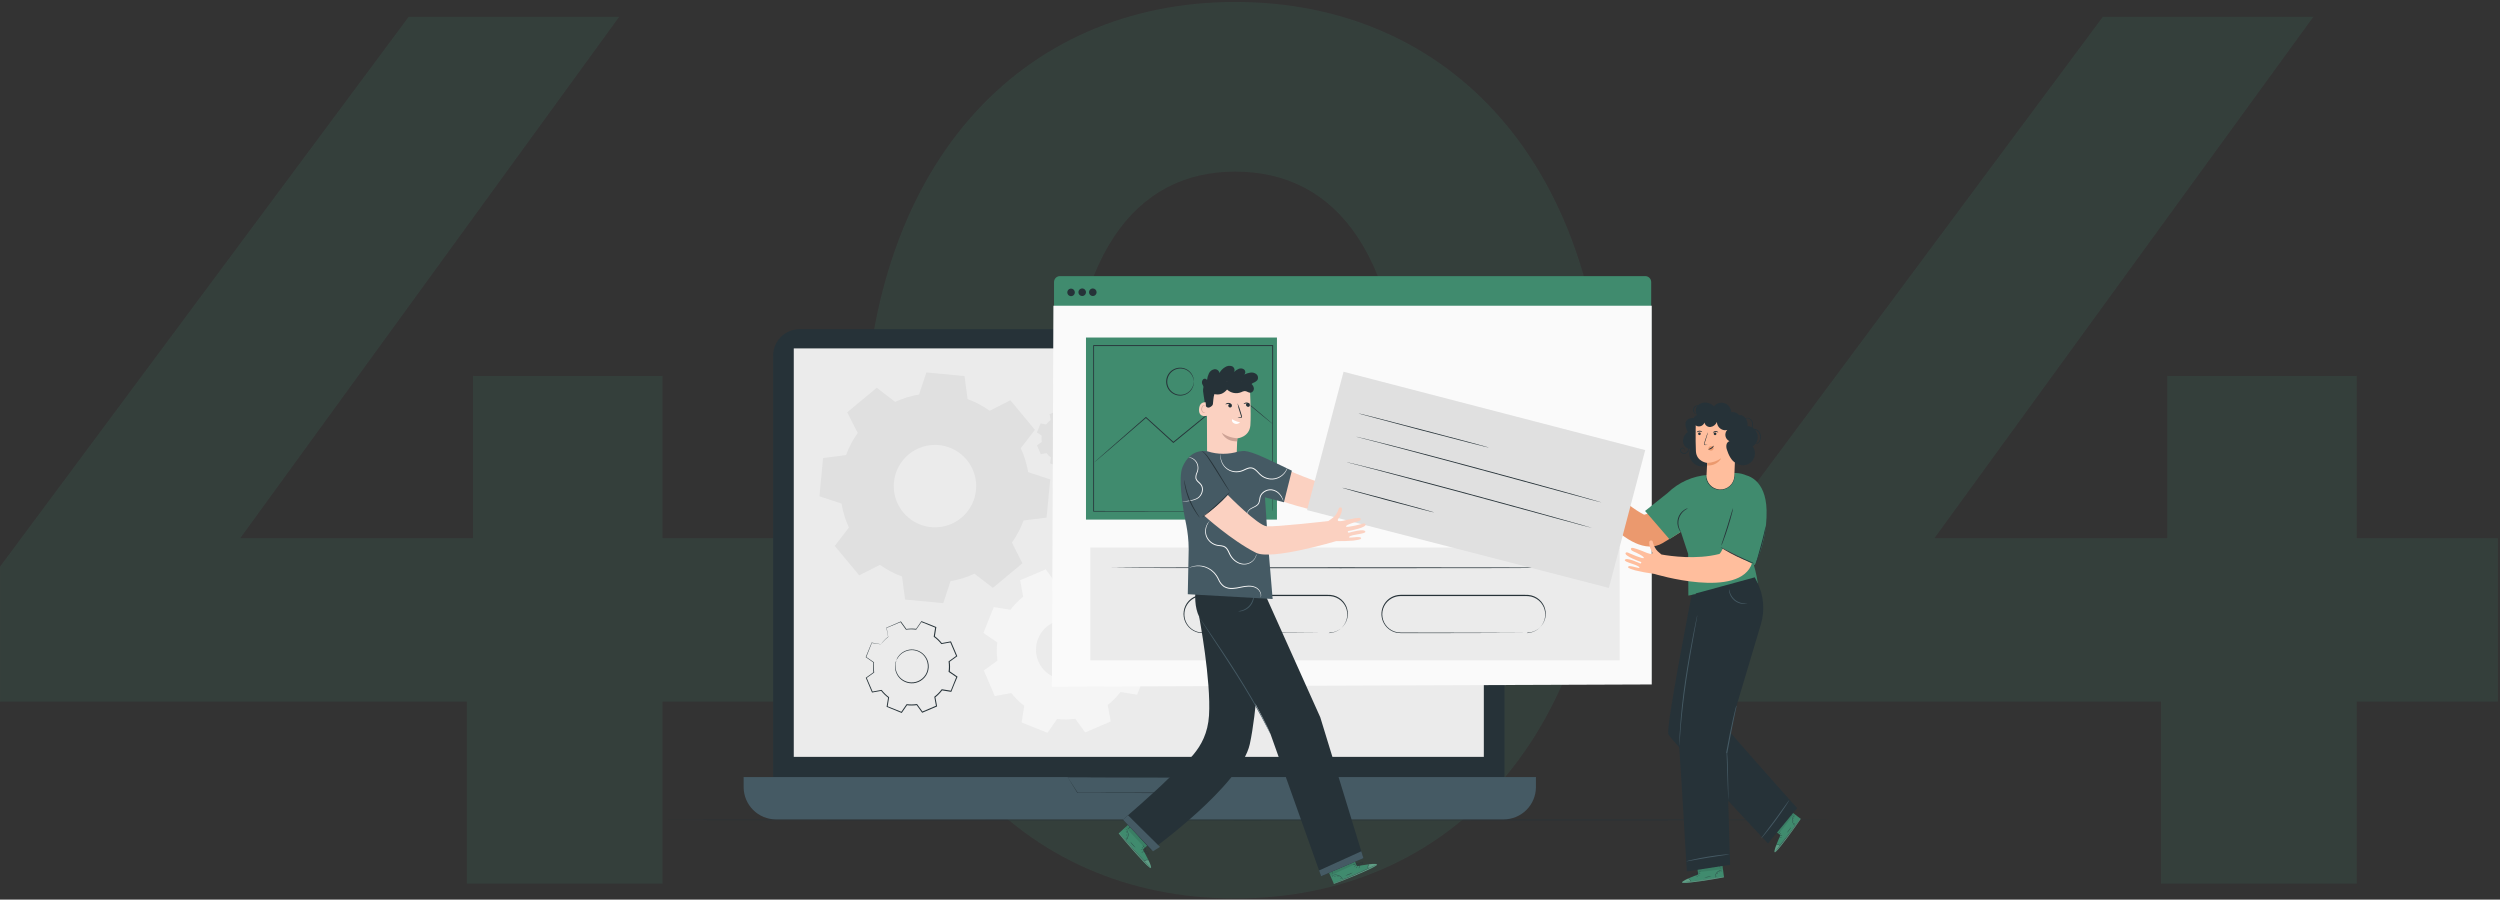 <?xml version="1.0" encoding="utf-8"?>
<!-- Generator: Adobe Illustrator 21.1.0, SVG Export Plug-In . SVG Version: 6.00 Build 0)  -->
<svg version="1.1" id="Слой_1" xmlns="http://www.w3.org/2000/svg" xmlns:xlink="http://www.w3.org/1999/xlink" x="0px" y="0px"
	 viewBox="0 0 956 344" style="enable-background:new 0 0 956 344;" xml:space="preserve">
<rect x="0" y="0" width="956" height="344" fill="#333333" stroke="none"/>
<style type="text/css">
	.st0{opacity:0.15;fill:#408B6E;enable-background:new    ;}
	.st1{fill:#263238;}
	.st2{fill:#455A64;}
	.st3{fill:#EBEBEB;}
	.st4{fill:#E0E0E0;}
	.st5{fill:#F5F5F5;}
	.st6{fill:#408B6E;}
	.st7{fill:#FAFAFA;}
	.st8{fill:#EB996E;}
	.st9{opacity:0.4;}
	.st10{opacity:0.4;fill:#FFFFFF;enable-background:new    ;}
	.st11{opacity:0.3;}
	.st12{opacity:0.3;enable-background:new    ;}
	.st13{fill:#FFBE9D;}
	.st14{fill:#FBD1C1;}
	.st15{fill:#FFFFFF;}
	.st16{fill:#CDA295;}
</style>
<path class="st0" d="M307.327,205.786h-53.981v-62.031h-72.449v62.031H91.876L236.773,6.434h-80.499L0.013,216.677v51.614H178.53
	v69.607h74.816v-69.607h53.981V205.786z M472.326,343.58c81.919,0,142.056-62.031,142.056-171.414
	c0-109.383-60.137-171.414-142.056-171.414c-81.445,0-142.055,62.031-142.055,171.414
	C330.271,281.549,390.881,343.58,472.326,343.58z M472.326,278.708c-37.881,0-64.398-31.252-64.398-106.542
	c0-75.289,26.517-106.542,64.398-106.542c38.355,0,64.872,31.252,64.872,106.542C537.198,247.456,510.681,278.708,472.326,278.708z
	 M955.179,205.786h-53.981v-62.031h-72.449v62.031h-89.021L884.625,6.434h-80.499L647.865,216.677v51.614h178.517v69.607h74.816
	v-69.607h53.981V205.786z"/>
<path class="st1" d="M702.059,313.542c0,0.09-100.761,0.168-225.017,0.168c-124.255,0-225.042-0.078-225.042-0.168
	c0-0.09,100.735-0.174,225.042-0.174S702.059,313.445,702.059,313.542z"/>
<path class="st1" d="M565.185,125.885H305.779c-5.598,0-10.135,4.538-10.135,10.136v164.673c0,5.597,4.538,10.135,10.135,10.135
	h259.406c5.597,0,10.135-4.538,10.135-10.135V136.021C575.32,130.423,570.782,125.885,565.185,125.885z"/>
<path class="st2" d="M284.339,297.153h303.002v3.805c0,3.284-1.305,6.433-3.627,8.756c-2.322,2.322-5.472,3.626-8.756,3.626H296.749
	c-3.284,0-6.434-1.304-8.756-3.626c-2.322-2.323-3.627-5.472-3.627-8.756v-3.805H284.339z"/>
<path class="st3" d="M567.417,133.231H303.538v156.186h263.879V133.231z"/>
<path class="st1" d="M408.299,297.153h0.292h0.891h3.443l12.786-0.048l42.747-0.091h0.32l-0.16,0.272l-1.697,2.907l-1.823,3.033
	l-0.055,0.084h-0.105l-52.903-0.098h-0.049l-2.783-4.507l-0.695-1.141l-0.223-0.376c0,0,0.098,0.132,0.265,0.397
	c0.166,0.264,0.424,0.647,0.737,1.141l2.831,4.396h-0.069l52.903-0.104l-0.153,0.09l1.795-3.075l1.697-2.9l0.153,0.271
	l-42.573-0.098l-12.842-0.048h-3.478h-1.238L408.299,297.153z"/>
<path class="st4" d="M400.101,162.289c0.477-0.645,1.041-1.221,1.677-1.711l-0.404-2.191l3.381-1.44l1.301,1.802
	c0.796-0.108,1.603-0.108,2.4,0l1.259-1.829l3.409,1.391l-0.348,2.198c0.643,0.479,1.219,1.043,1.711,1.676l2.184-0.403l1.44,3.381
	l-1.794,1.301c0.107,0.796,0.107,1.604,0,2.4l1.829,1.259l-1.391,3.409l-2.191-0.348c-0.481,0.642-1.045,1.217-1.677,1.711
	l0.397,2.184l-3.381,1.44l-1.301-1.795c-0.794,0.108-1.599,0.108-2.393,0l-1.266,1.829l-3.409-1.391l0.355-2.191
	c-0.644-0.479-1.219-1.043-1.711-1.677l-2.192,0.397l-1.44-3.381l1.802-1.301c-0.108-0.794-0.108-1.599,0-2.393l-1.829-1.266
	l1.391-3.409l2.198,0.355L400.101,162.289z M403.753,166.087c-0.291,0.724-0.36,1.518-0.2,2.282
	c0.161,0.764,0.544,1.462,1.102,2.008c0.558,0.546,1.265,0.914,2.032,1.057c0.767,0.144,1.559,0.057,2.277-0.25
	c0.717-0.307,1.327-0.819,1.753-1.473c0.427-0.654,0.649-1.419,0.64-2.199c-0.009-0.78-0.249-1.54-0.69-2.184
	c-0.441-0.644-1.063-1.142-1.787-1.432c-0.97-0.389-2.056-0.376-3.017,0.035C404.902,164.341,404.143,165.117,403.753,166.087z"/>
<path class="st5" d="M386.396,233.167c1.396-1.862,3.034-3.53,4.869-4.96l-1.154-6.33l9.794-4.174l3.771,5.217
	c2.305-0.333,4.644-0.358,6.956-0.076l3.659-5.294l9.885,3.972l-1.022,6.351c1.863,1.395,3.531,3.033,4.96,4.87l6.33-1.162
	l4.174,9.795l-5.21,3.777c0.334,2.305,0.357,4.645,0.069,6.957l5.294,3.659l-3.965,9.878l-6.358-1.023
	c-1.395,1.864-3.032,3.532-4.87,4.96l1.169,6.31l-9.795,4.173l-3.77-5.217c-2.305,0.333-4.645,0.359-6.957,0.077l-3.659,5.293
	l-9.906-3.979l1.023-6.351c-1.863-1.394-3.531-3.032-4.96-4.869l-6.33,1.154l-4.174-9.794l5.217-3.771
	c-0.337-2.305-0.362-4.644-0.076-6.956l-5.308-3.624l3.972-9.879l6.351,1.016H386.396z M396.991,244.179
	c-0.842,2.097-1.043,4.395-0.578,6.606s1.575,4.234,3.19,5.814c1.615,1.579,3.661,2.645,5.882,3.061
	c2.22,0.417,4.514,0.166,6.591-0.721c2.078-0.887,3.846-2.37,5.081-4.262c1.234-1.892,1.88-4.107,1.856-6.366
	s-0.718-4.46-1.993-6.324c-1.275-1.865-3.074-3.31-5.17-4.152c-1.393-0.559-2.881-0.839-4.382-0.823
	c-1.5,0.016-2.982,0.328-4.362,0.917c-1.38,0.589-2.63,1.444-3.68,2.517C398.377,241.518,397.55,242.787,396.991,244.179z"/>
<path class="st1" d="M342.765,252.451c0.152-0.5,0.387-0.97,0.696-1.392c0.839-1.197,2.069-2.065,3.478-2.455
	c1.041-0.297,2.14-0.326,3.195-0.082c1.055,0.243,2.031,0.75,2.836,1.473c0.47,0.412,0.873,0.893,1.197,1.426
	c0.353,0.549,0.611,1.154,0.765,1.788c0.351,1.338,0.263,2.753-0.252,4.037c-0.515,1.284-1.429,2.369-2.607,3.093
	c-0.554,0.347-1.16,0.603-1.795,0.759c-0.602,0.166-1.227,0.234-1.85,0.201c-1.082-0.037-2.138-0.349-3.067-0.904
	c-0.929-0.556-1.703-1.339-2.248-2.275c-0.74-1.257-1.02-2.733-0.793-4.174c0.072-0.52,0.23-1.026,0.466-1.495
	c-0.135,0.499-0.245,1.005-0.327,1.516c-0.161,1.398,0.147,2.81,0.876,4.014c0.498,0.822,1.182,1.515,1.997,2.024
	c0.932,0.585,2.003,0.911,3.102,0.946c1.226,0.042,2.437-0.282,3.478-0.932c1.112-0.685,1.975-1.709,2.462-2.921
	c0.487-1.212,0.572-2.548,0.244-3.813c-0.138-0.599-0.373-1.173-0.696-1.697c-0.303-0.518-0.683-0.987-1.127-1.391
	c-0.82-0.736-1.821-1.243-2.9-1.468c-0.94-0.192-1.912-0.161-2.838,0.09c-1.361,0.358-2.562,1.165-3.409,2.289
	C343.33,251.539,343.035,251.988,342.765,252.451z"/>
<path class="st1" d="M336.901,246.363h-0.223l-0.696-0.097l-2.636-0.39l0.063-0.034c-0.55,1.391-1.28,3.248-2.163,5.474v-0.104
	l2.936,2.01l0.056,0.035v0.028c-0.151,1.268-0.132,2.55,0.056,3.812v0.07l-0.056,0.041l-2.88,2.087l0.042-0.16l2.324,5.419
	l-0.153-0.09l3.478-0.64h0.09l0.056,0.07c0.785,1.002,1.699,1.896,2.72,2.657l0.077,0.056v0.097
	c-0.174,1.085-0.369,2.289-0.564,3.513l-0.097-0.174l5.468,2.191l-0.202,0.056l2.024-2.929l0.056-0.083h0.104
	c1.263,0.153,2.54,0.137,3.798-0.049h0.104l0.063,0.084l2.087,2.887l-0.216-0.063l5.419-2.31l-0.104,0.195
	c-0.202-1.106-0.424-2.302-0.64-3.478v-0.111l0.084-0.07c1.002-0.779,1.896-1.689,2.657-2.706l0.063-0.09h0.111l3.513,0.563
	l-0.195,0.111l2.198-5.467l0.063,0.215l-2.95-2.017l-0.09-0.063v-0.104c0.171-1.26,0.171-2.538,0-3.798v-0.105l0.083-0.062
	l2.887-2.087l-0.055,0.209c-0.793-1.851-1.559-3.66-2.31-5.42l0.181,0.098l-3.478,0.64h-0.098l-0.062-0.077
	c-0.798-1.004-1.727-1.898-2.762-2.657l-0.076-0.056v-0.09c0.194-1.211,0.382-2.379,0.57-3.513l0.09,0.16l-5.46-2.205l0.167-0.056
	l-2.032,2.929l-0.049,0.062h-0.028c-1.263-0.171-2.543-0.171-3.805,0h-0.077l-0.042-0.062l-2.087-2.894l0.125,0.042l-5.426,2.281
	l0.049-0.083l0.612,3.478v0.035c-0.759,0.587-1.459,1.249-2.087,1.975l-0.466,0.543l-0.153,0.181
	c0.038-0.071,0.082-0.139,0.132-0.202c0.09-0.125,0.237-0.32,0.438-0.563c0.624-0.745,1.324-1.423,2.087-2.025v0.056l-0.661-3.478
	v-0.063h0.063l5.405-2.337l0.076-0.035l0.056,0.07l2.087,2.88l-0.111-0.049c1.284-0.188,2.587-0.205,3.875-0.049l-0.125,0.049
	l2.017-2.929l0.063-0.09l0.104,0.042l5.468,2.184l0.111,0.042v0.118c-0.187,1.141-0.368,2.309-0.563,3.52l-0.056-0.153
	c1.043,0.778,1.978,1.69,2.783,2.713l-0.16-0.056l3.478-0.647h0.132l0.049,0.118c0.751,1.76,1.53,3.569,2.316,5.42l0.056,0.125
	l-0.111,0.083l-2.887,2.087l0.076-0.167c0.185,1.289,0.199,2.596,0.042,3.889l-0.076-0.167l2.928,2.017l0.119,0.084l-0.049,0.132
	c-0.798,1.827-1.558,3.668-2.282,5.523l-0.056,0.139h-0.139l-3.478-0.563l0.174-0.07c-0.778,1.046-1.692,1.982-2.72,2.783
	l0.07-0.174c0.215,1.204,0.438,2.4,0.64,3.478v0.139l-0.133,0.056l-5.419,2.31l-0.132,0.055l-0.076-0.111l-2.087-2.887l0.167,0.07
	c-1.289,0.183-2.596,0.197-3.889,0.041l0.16-0.076c-0.696,1.015-1.391,2.017-2.024,2.928l-0.077,0.112l-0.125-0.049l-5.51-2.247
	l-0.125-0.049v-0.125c0.202-1.224,0.396-2.428,0.57-3.478l0.063,0.146c-1.046-0.777-1.982-1.692-2.783-2.72l0.146,0.056
	l-3.478,0.633h-0.111l-0.049-0.104l-2.296-5.427l-0.042-0.097l0.083-0.056l2.894-2.087l-0.049,0.112
	c-0.173-1.284-0.173-2.585,0-3.868l0.042,0.097l-2.922-2.038l-0.056-0.042v-0.062l2.233-5.454v-0.049h0.049l2.602,0.452l0.696,0.126
	L336.901,246.363z"/>
<path class="st4" d="M323.519,174.031c1.106-3.008,2.607-5.855,4.466-8.466l-4.014-7.916l11.304-9.37l7.033,5.405
	c2.91-1.344,5.986-2.294,9.148-2.824l2.782-8.438l14.609,1.391l1.148,8.8c3.009,1.105,5.857,2.61,8.466,4.473l7.916-4.021
	l9.371,11.304l-5.413,7.033c1.35,2.908,2.302,5.985,2.832,9.148l8.438,2.783l-1.391,14.608l-8.786,1.085
	c-1.106,3.01-2.61,5.857-4.473,8.466l4.02,7.917l-11.304,9.391l-7.033-5.412c-2.908,1.35-5.985,2.302-9.147,2.831l-2.783,8.438
	l-14.609-1.391l-1.148-8.8c-3.009-1.105-5.857-2.61-8.466-4.473l-7.916,4.021l-9.356-11.249l5.405-7.033
	c-1.347-2.918-2.296-6.004-2.824-9.175l-8.438-2.783l1.391-14.608l8.8-1.148L323.519,174.031z M341.849,184.417
	c-0.291,3.103,0.345,6.223,1.828,8.964c1.482,2.742,3.745,4.982,6.501,6.438c2.756,1.455,5.881,2.061,8.981,1.74
	c3.101-0.321,6.036-1.554,8.435-3.544c2.399-1.989,4.155-4.645,5.044-7.633c0.889-2.987,0.873-6.171-0.048-9.148
	c-0.92-2.978-2.703-5.616-5.122-7.58c-2.42-1.964-5.368-3.167-8.471-3.456c-2.06-0.192-4.137,0.023-6.114,0.633
	c-1.976,0.61-3.813,1.604-5.405,2.925c-1.592,1.32-2.909,2.941-3.875,4.771C342.637,180.355,342.041,182.357,341.849,184.417z"/>
<path class="st6" d="M629.138,105.586H405.335c-1.256,0-2.274,1.018-2.274,2.275v151.435c0,1.256,1.018,2.274,2.274,2.274h223.803
	c1.256,0,2.275-1.018,2.275-2.274V107.861C631.413,106.605,630.394,105.586,629.138,105.586z"/>
<path class="st7" d="M631.628,261.737l-229.368,0.856l0.563-145.682h228.805V261.737z"/>
<path class="st1" d="M419.341,111.777c-0.006,0.285-0.095,0.562-0.258,0.797c-0.162,0.234-0.391,0.416-0.656,0.521
	c-0.265,0.105-0.556,0.129-0.835,0.07c-0.279-0.06-0.534-0.2-0.733-0.404c-0.199-0.204-0.334-0.463-0.387-0.743
	c-0.053-0.28-0.021-0.57,0.09-0.833c0.111-0.263,0.298-0.487,0.536-0.644c0.238-0.157,0.518-0.24,0.803-0.239
	c0.386,0.006,0.754,0.164,1.024,0.44C419.195,111.019,419.345,111.391,419.341,111.777z"/>
<path class="st1" d="M411.026,111.826c-0.005,0.285-0.093,0.563-0.254,0.798c-0.162,0.235-0.389,0.417-0.654,0.524
	c-0.265,0.106-0.555,0.132-0.834,0.074c-0.28-0.058-0.535-0.198-0.736-0.401c-0.2-0.203-0.336-0.461-0.39-0.741
	c-0.054-0.28-0.024-0.57,0.086-0.833c0.11-0.263,0.295-0.488,0.533-0.646c0.237-0.158,0.516-0.243,0.802-0.243
	c0.386,0.004,0.755,0.16,1.026,0.435C410.876,111.069,411.027,111.44,411.026,111.826z"/>
<path class="st1" d="M415.281,111.777c-0.005,0.285-0.095,0.562-0.257,0.796c-0.162,0.234-0.39,0.415-0.655,0.521
	c-0.265,0.105-0.555,0.13-0.834,0.071c-0.278-0.059-0.534-0.199-0.733-0.402c-0.2-0.203-0.335-0.461-0.388-0.741
	c-0.054-0.28-0.024-0.569,0.086-0.832c0.111-0.263,0.296-0.487,0.533-0.645c0.238-0.158,0.516-0.242,0.801-0.242
	c0.192,0.002,0.382,0.041,0.558,0.117c0.177,0.075,0.337,0.184,0.471,0.321c0.135,0.137,0.241,0.299,0.312,0.477
	C415.247,111.395,415.283,111.585,415.281,111.777z"/>
<path class="st3" d="M619.349,209.362H416.924v43.13h202.425V209.362z"/>
<path class="st1" d="M600.423,217.112c0,0.097-39.29,0.181-87.749,0.181c-48.458,0-87.755-0.084-87.755-0.181
	c0-0.098,39.283-0.181,87.755-0.181C561.147,216.931,600.423,217,600.423,217.112z"/>
<path class="st1" d="M508.12,242.106c0-0.035,0.501,0,1.392-0.181c1.357-0.281,2.604-0.951,3.589-1.927
	c0.764-0.76,1.345-1.685,1.699-2.703c0.353-1.019,0.469-2.104,0.339-3.175c-0.082-0.642-0.248-1.271-0.494-1.871
	c-0.275-0.633-0.636-1.225-1.071-1.76c-0.964-1.16-2.272-1.981-3.736-2.344c-0.789-0.177-1.598-0.247-2.406-0.209h-2.56h-5.447
	h-12.014h-27.52c-1.187,0.009-2.354,0.312-3.395,0.883c-1.022,0.575-1.885,1.395-2.511,2.386c-0.603,0.954-0.965,2.04-1.055,3.165
	c-0.089,1.125,0.096,2.255,0.54,3.293c0.445,1.037,1.135,1.95,2.011,2.662c0.876,0.711,1.912,1.198,3.019,1.419
	c1.074,0.144,2.159,0.192,3.242,0.147h3.207l22.483,0.041l15.151,0.056l4.118,0.035h1.071h0.369h-0.369h-1.071h-4.118l-15.151,0.062
	l-22.483,0.035h-3.207c-1.106,0.048-2.214-0.001-3.312-0.146c-1.465-0.3-2.804-1.043-3.835-2.127
	c-1.032-1.083-1.707-2.457-1.934-3.936c-0.227-1.479,0.004-2.992,0.662-4.336c0.659-1.343,1.713-2.453,3.02-3.18
	c1.094-0.604,2.32-0.924,3.569-0.932h27.52h12.014h5.446h2.56c0.83-0.04,1.662,0.037,2.47,0.229
	c1.513,0.381,2.864,1.237,3.854,2.442c0.443,0.557,0.81,1.17,1.092,1.823c0.246,0.621,0.412,1.271,0.494,1.934
	c0.211,1.801-0.266,3.616-1.335,5.081c-1.069,1.465-2.652,2.472-4.432,2.821c-0.354,0.063-0.712,0.098-1.071,0.105L508.12,242.106z"
	/>
<path class="st1" d="M583.867,242.106c0-0.035,0.501,0,1.391-0.181c1.343-0.29,2.574-0.959,3.548-1.927
	c0.763-0.761,1.343-1.686,1.695-2.704c0.352-1.019,0.467-2.104,0.336-3.174c-0.082-0.642-0.248-1.272-0.493-1.871
	c-0.276-0.631-0.634-1.223-1.065-1.76c-0.963-1.16-2.272-1.981-3.735-2.345c-0.79-0.176-1.599-0.246-2.407-0.208h-2.567h-5.447
	h-12.007h-27.527c-1.187,0.01-2.353,0.313-3.394,0.883c-1.253,0.687-2.264,1.744-2.896,3.026c-0.631,1.282-0.852,2.727-0.633,4.139
	c0.219,1.412,0.867,2.723,1.857,3.753c0.99,1.031,2.273,1.732,3.675,2.007c1.074,0.143,2.159,0.192,3.242,0.146h3.214l22.476,0.042
	l15.151,0.056l4.125,0.035h1.072h0.361h-0.361h-1.072h-4.125l-15.151,0.062l-22.476,0.035h-3.214
	c-1.106,0.048-2.214-0.001-3.311-0.146c-1.161-0.235-2.247-0.748-3.166-1.495c-0.919-0.747-1.643-1.706-2.109-2.795
	c-0.467-1.088-0.662-2.273-0.57-3.454s0.47-2.321,1.1-3.324c0.653-1.046,1.56-1.91,2.637-2.511c1.093-0.603,2.32-0.923,3.568-0.932
	h27.527h12.007h5.447h2.567c0.83-0.04,1.661,0.037,2.469,0.229c1.51,0.382,2.859,1.238,3.847,2.442
	c0.445,0.555,0.813,1.168,1.092,1.823c0.246,0.621,0.412,1.271,0.494,1.934c0.211,1.801-0.266,3.616-1.335,5.081
	c-1.069,1.465-2.652,2.472-4.432,2.821c-0.351,0.063-0.707,0.097-1.064,0.104L583.867,242.106z"/>
<path class="st6" d="M488.309,129.07H415.28v69.614h73.029V129.07z"/>
<path class="st1" d="M486.602,195.547c0,0,0-0.411,0-1.176s0-1.92,0-3.402c0-2.977,0-7.332-0.041-12.869
	c0-11.082-0.049-26.908-0.077-45.913l0.153,0.16h-68.451l0.181-0.181c0,23.109,0,44.82,0,63.38l-0.16-0.16l49.537,0.076
	l13.947,0.042h3.694h0.953h0.327h-1.245h-3.659l-13.913,0.042l-49.634,0.083h-0.16v-0.083c0-18.56,0-40.271,0-63.38v-0.181h0.188
	h68.451h0.153v0.153c-0.035,19.068-0.063,34.928-0.077,46.031c0,5.523,0,9.864-0.041,12.834c0,1.468,0,2.602,0,3.367
	S486.602,195.547,486.602,195.547z"/>
<path class="st1" d="M486.595,162.066c-0.099-0.059-0.192-0.126-0.278-0.202l-0.779-0.619l-2.943-2.393l-10.546-8.716h0.188
	l-20.021,16.389l-3.415,2.783l-0.118,0.097l-0.119-0.104l-10.476-9.544h0.222l-14.281,12.327l-4.084,3.478l-1.092,0.918l-0.278,0.23
	l-0.104,0.07c0,0,0-0.035,0.083-0.09l0.265-0.25l1.057-0.953l4.021-3.555l14.198-12.424l0.111-0.097l0.104,0.097l10.498,9.523h-0.23
	l3.409-2.783l20.062-16.341l0.098-0.076l0.09,0.084l10.497,8.807l2.894,2.463l0.751,0.647
	C486.457,161.903,486.529,161.982,486.595,162.066z"/>
<path class="st1" d="M456.531,145.961c-0.042,0,0-0.459-0.229-1.245c-0.306-1.113-0.974-2.092-1.9-2.783
	c-0.626-0.473-1.355-0.79-2.128-0.925c-0.884-0.157-1.793-0.078-2.637,0.23c-0.963,0.355-1.795,0.997-2.383,1.839
	c-0.589,0.842-0.905,1.844-0.907,2.871c0.002,1.065,0.34,2.102,0.967,2.964c0.583,0.802,1.392,1.412,2.323,1.753
	c0.844,0.307,1.753,0.387,2.637,0.23c0.773-0.135,1.502-0.453,2.128-0.925c0.926-0.69,1.594-1.669,1.9-2.783
	c0.208-0.786,0.187-1.252,0.229-1.252c0.009,0.111,0.009,0.223,0,0.334c-0.005,0.321-0.045,0.641-0.118,0.953
	c-0.263,1.166-0.925,2.204-1.871,2.936c-0.653,0.512-1.419,0.86-2.233,1.016c-0.774,0.153-1.571,0.132-2.336-0.061
	c-0.764-0.192-1.476-0.552-2.085-1.052c-0.609-0.501-1.099-1.13-1.436-1.842s-0.512-1.491-0.512-2.279
	c0-0.788,0.175-1.567,0.512-2.279c0.337-0.713,0.827-1.342,1.436-1.842c0.609-0.501,1.321-0.86,2.085-1.052
	c0.765-0.193,1.562-0.213,2.336-0.061c0.814,0.157,1.579,0.505,2.233,1.016c0.946,0.731,1.608,1.769,1.871,2.936
	c0.073,0.313,0.113,0.632,0.118,0.953C456.542,145.725,456.542,145.843,456.531,145.961z"/>
<path class="st8" d="M650.46,197.427l-7.84-9.795c0,0-12.654,9.872-14.045,9.12c-7.944-4.174-14.365-11.826-16.543-14.608
	c-0.076-0.501-0.153-1.099-0.215-1.802c-0.046-0.608,0.011-1.219,0.167-1.809c0.168-0.728,0.435-1.43,0.793-2.087
	c0.093-0.112,0.148-0.251,0.157-0.396c0.01-0.145-0.026-0.29-0.103-0.414c-0.077-0.124-0.19-0.22-0.325-0.276
	c-0.134-0.056-0.283-0.068-0.425-0.034c-0.598,0.209-1.718,1.767-2.087,3.972c-0.368,2.205-2.087-0.863-2.782-1.969
	c-0.696-1.106-2.825-4.438-3.325-4.508c-0.731-0.097-0.974,0.696-0.293,1.76c0.682,1.064,2.47,4.501,1.872,4.814
	c-0.599,0.313-3.833-5.37-3.833-5.37s-0.494-1.322-1.204-0.981c-1.273,0.619,2.616,6.4,2.998,6.956
	c0.265,0.376-0.375,0.737-0.64,0.32c-0.264-0.417-3.095-5.739-4.403-5.12c-1.002,0.466,3.151,4.786,3.13,6.212
	c-0.021,1.426-2.817-3.596-3.756-3.103c-0.348,0.181-0.584,0.369,1.433,3.019c1.527,1.848,3.153,3.613,4.869,5.287
	c0,0,18.706,28.751,31.701,21.078C649.542,199.514,650.46,197.427,650.46,197.427z"/>
<path class="st6" d="M680.829,319.373l-4.049-3.144l5.83-7.652l5.975,4.528l-0.334,0.501c-1.488,2.191-7.742,11.047-9.245,12.125
	C677.337,326.983,680.829,319.373,680.829,319.373z"/>
<g class="st9">
	<path class="st10" d="M679.241,323.193c0,0-1.086,2.782-0.494,2.782c0.591,0,7.248-8.702,9.843-12.807l-0.181-0.111l-7.652,10.219
		C680.757,323.276,679.595,322.761,679.241,323.193z"/>
</g>
<path class="st1" d="M688.498,312.917l-0.09,0.139l-0.265,0.397l-0.994,1.433c-0.856,1.203-2.087,2.845-3.423,4.64
	c-1.335,1.794-2.636,3.38-3.568,4.521c-0.439,0.529-0.814,0.974-1.114,1.343l-0.313,0.355l-0.111,0.125c0,0,0-0.049,0.091-0.139
	l0.299-0.369l1.085-1.391c0.918-1.148,2.177-2.748,3.541-4.543c1.363-1.795,2.574-3.422,3.478-4.612l1.029-1.391l0.286-0.383
	C688.457,312.959,688.491,312.91,688.498,312.917z"/>
<path class="st1" d="M680.852,323.351c-0.275-0.114-0.562-0.196-0.856-0.243c-0.298-0.012-0.597,0.009-0.891,0.062
	c0.268-0.167,0.587-0.231,0.898-0.18C680.322,322.996,680.626,323.126,680.852,323.351z"/>
<path class="st1" d="M681.44,320.229c0,0-0.215,0.042-0.473,0c-0.257-0.042-0.473-0.07-0.466-0.104c0.156-0.034,0.317-0.034,0.473,0
	C681.136,320.122,681.295,320.158,681.44,320.229z"/>
<path class="st1" d="M681.574,319.373c0,0-0.167,0.091-0.383,0.133c-0.216,0.041-0.404,0.048-0.411,0
	c-0.006-0.049,0.167-0.091,0.39-0.133C681.393,319.332,681.567,319.332,681.574,319.373z"/>
<path class="st1" d="M681.157,318.42c-0.054,0.162-0.142,0.311-0.257,0.438c-0.167,0.222-0.32,0.389-0.348,0.369
	c0.054-0.163,0.142-0.312,0.257-0.439C680.976,318.566,681.129,318.406,681.157,318.42z"/>
<path class="st1" d="M680.75,317.898c0,0,0,0.271-0.209,0.543c-0.208,0.271-0.389,0.438-0.41,0.417
	c0.09-0.169,0.195-0.329,0.313-0.48C680.536,318.212,680.639,318.052,680.75,317.898z"/>
<path class="st1" d="M680.563,319.978c-0.094,0.184-0.222,0.349-0.375,0.487c-0.157,0.163-0.329,0.31-0.515,0.438
	c-0.108,0.08-0.225,0.148-0.348,0.202c-0.08,0.032-0.17,0.032-0.25,0c-0.041-0.021-0.076-0.053-0.1-0.092
	c-0.025-0.039-0.038-0.084-0.039-0.13c0.033-0.166,0.104-0.322,0.205-0.458c0.102-0.135,0.233-0.246,0.382-0.324
	c0.15-0.079,0.316-0.123,0.485-0.13c0.169-0.007,0.337,0.024,0.493,0.091c0.097,0.041,0.146,0.083,0.139,0.09
	c-0.19-0.065-0.391-0.093-0.591-0.083c-0.214,0.009-0.42,0.081-0.592,0.208c-0.106,0.069-0.197,0.159-0.268,0.264
	c-0.07,0.106-0.119,0.224-0.142,0.348c0,0.126,0.111,0.167,0.229,0.119c0.116-0.05,0.226-0.113,0.327-0.188
	c0.184-0.122,0.358-0.257,0.522-0.404C680.403,320.152,680.549,319.971,680.563,319.978z"/>
<path class="st1" d="M680.501,320.125c-0.148-0.017-0.285-0.089-0.382-0.202c-0.121-0.111-0.21-0.253-0.258-0.41
	c-0.042-0.097-0.058-0.203-0.047-0.307c0.011-0.105,0.049-0.205,0.11-0.291c0.047-0.042,0.107-0.065,0.17-0.065
	s0.124,0.023,0.171,0.065c0.068,0.071,0.12,0.157,0.153,0.25c0.061,0.147,0.101,0.301,0.118,0.459c0.037,0.142,0.037,0.29,0,0.431
	c0,0,0-0.16-0.063-0.417c-0.032-0.148-0.079-0.292-0.139-0.431c-0.049-0.146-0.202-0.334-0.32-0.223
	c-0.037,0.075-0.056,0.157-0.056,0.24s0.019,0.166,0.056,0.24c0.039,0.142,0.111,0.273,0.209,0.383
	C680.306,319.949,680.399,320.042,680.501,320.125z"/>
<path class="st1" d="M686.313,311.478c0,0-0.188,0.201-0.41,0.577c-0.29,0.491-0.441,1.051-0.439,1.621
	c0.019,0.567,0.192,1.118,0.501,1.593c0.237,0.369,0.452,0.55,0.432,0.563c-0.056-0.032-0.108-0.072-0.153-0.118
	c-0.129-0.121-0.245-0.253-0.348-0.396c-0.337-0.483-0.526-1.054-0.543-1.642c-0.011-0.59,0.156-1.169,0.48-1.663
	c0.091-0.15,0.201-0.288,0.327-0.41C686.23,311.513,686.313,311.471,686.313,311.478z"/>
<path class="st1" d="M682.511,309.843c0.563,0.344,1.104,0.723,1.621,1.134c0.541,0.374,1.057,0.783,1.544,1.224
	c0,0-0.737-0.487-1.614-1.134C683.523,310.688,683.005,310.279,682.511,309.843z"/>
<path class="st1" d="M684.927,316.271c-0.194,0.428-0.442,0.83-0.738,1.196c-0.265,0.391-0.583,0.742-0.946,1.044
	c0,0,0.39-0.494,0.849-1.114C684.551,316.778,684.927,316.25,684.927,316.271z"/>
<path class="st1" d="M686.077,314.768c0.034,0,0.076,0.125,0.153,0.264c0.076,0.139,0.153,0.244,0.132,0.264
	c-0.021,0.021-0.153-0.048-0.237-0.208C686.042,314.928,686.049,314.775,686.077,314.768z"/>
<path class="st1" d="M685.803,313.668c0.034,0,0.076,0.111,0.097,0.251c0.021,0.139,0,0.257,0,0.257s-0.069-0.104-0.09-0.244
	C685.789,313.793,685.775,313.675,685.803,313.668z"/>
<path class="st1" d="M686.107,312.619c0,0-0.063,0.125-0.104,0.271c-0.042,0.146-0.049,0.271-0.084,0.271s-0.09-0.132,0-0.306
	C686.01,312.681,686.086,312.598,686.107,312.619z"/>
<path class="st1" d="M686.384,311.93c0,0,0,0.083,0,0.167c0,0.083-0.069,0.139-0.104,0.132c-0.035-0.007-0.035-0.084,0-0.167
	C686.315,311.978,686.35,311.923,686.384,311.93z"/>
<g class="st11">
	<path class="st12" d="M686.077,311.332l-5.948,7.527l-0.911-0.717l6.421-7.241L686.077,311.332z"/>
</g>
<path class="st6" d="M649.38,334.384l-0.647-5.085l9.516-1.266l1.023,7.43l-0.584,0.118c-2.609,0.494-13.287,2.337-15.117,2.038
	C641.533,337.285,649.38,334.384,649.38,334.384z"/>
<g class="st9">
	<path class="st10" d="M645.574,335.943c0,0-2.727,1.196-2.31,1.614c0.418,0.417,11.277-1.037,16-2.087l-0.042-0.209l-12.66,1.802
		C646.562,337.063,646.13,335.894,645.574,335.943z"/>
</g>
<path class="st1" d="M659.374,335.228l-0.16,0.042l-0.466,0.09l-1.718,0.306c-1.454,0.244-3.478,0.564-5.697,0.863
	s-4.258,0.528-5.725,0.695l-1.74,0.16l-0.473,0.035h-0.166h0.166l0.467-0.055l1.739-0.195c1.46-0.167,3.478-0.404,5.711-0.696
	c2.233-0.292,4.243-0.605,5.704-0.835l1.725-0.271l0.466-0.07C659.259,335.266,659.316,335.243,659.374,335.228z"/>
<path class="st1" d="M646.594,337.202c-0.117-0.274-0.261-0.535-0.432-0.779c-0.208-0.22-0.442-0.416-0.695-0.584
	c0.31,0.07,0.585,0.25,0.772,0.508C646.46,336.578,646.586,336.883,646.594,337.202z"/>
<path class="st1" d="M649.206,335.408c-0.138-0.083-0.256-0.195-0.348-0.327c-0.167-0.202-0.285-0.383-0.257-0.404
	s0.181,0.125,0.348,0.327S649.234,335.373,649.206,335.408z"/>
<path class="st1" d="M649.924,334.894c0,0-0.181-0.056-0.362-0.181s-0.32-0.244-0.299-0.272c0.021-0.027,0.181,0.056,0.362,0.181
	C649.805,334.748,649.945,334.866,649.924,334.894z"/>
<path class="st1" d="M650.292,333.932c-0.151,0.078-0.318,0.121-0.487,0.126c-0.167,0.041-0.341,0.041-0.508,0
	c0.154-0.077,0.322-0.12,0.494-0.126C649.955,333.891,650.127,333.891,650.292,333.932z"/>
<path class="st1" d="M650.379,333.286c-0.15,0.133-0.337,0.216-0.536,0.237c-0.187,0.063-0.39,0.063-0.577,0
	c0.181-0.056,0.367-0.094,0.556-0.112C650.004,333.356,650.19,333.314,650.379,333.286z"/>
<path class="st1" d="M648.748,334.614c-0.197,0.065-0.404,0.093-0.612,0.084c-0.233,0.002-0.466-0.019-0.695-0.063
	c-0.136-0.014-0.27-0.047-0.397-0.097c-0.077-0.035-0.138-0.097-0.174-0.174c-0.017-0.044-0.021-0.091-0.011-0.137
	c0.01-0.046,0.033-0.088,0.067-0.12c0.142-0.092,0.302-0.151,0.47-0.173c0.167-0.023,0.337-0.008,0.499,0.042
	c0.161,0.051,0.309,0.136,0.434,0.25c0.124,0.113,0.222,0.253,0.287,0.409c0.024,0.05,0.036,0.105,0.035,0.16
	c-0.09-0.179-0.207-0.344-0.348-0.487c-0.161-0.14-0.359-0.232-0.57-0.264c-0.242-0.044-0.492,0.008-0.696,0.146
	c-0.09,0.084-0.035,0.195,0.077,0.244c0.12,0.043,0.243,0.075,0.368,0.097c0.213,0.045,0.43,0.073,0.647,0.083
	C648.54,334.628,648.748,334.601,648.748,334.614z"/>
<path class="st1" d="M648.623,334.677c-0.091-0.12-0.135-0.268-0.126-0.417c-0.007-0.162,0.029-0.323,0.105-0.466
	c0.038-0.099,0.101-0.185,0.183-0.252c0.082-0.067,0.179-0.112,0.283-0.131c0.064,0.005,0.123,0.035,0.166,0.083
	c0.043,0.048,0.065,0.11,0.063,0.174c-0.002,0.099-0.026,0.196-0.069,0.285c-0.063,0.146-0.142,0.284-0.237,0.411
	c-0.167,0.216-0.313,0.306-0.32,0.292c-0.007-0.014,0.105-0.125,0.251-0.341c0.082-0.125,0.152-0.258,0.208-0.396
	c0.063-0.146,0.091-0.383-0.062-0.39c-0.153-0.007-0.292,0.181-0.369,0.313c-0.074,0.128-0.116,0.271-0.125,0.418
	C648.576,334.4,648.593,334.54,648.623,334.677z"/>
<path class="st1" d="M658.835,332.653c0,0-0.278,0-0.695,0.118c-0.55,0.14-1.051,0.429-1.447,0.835
	c-0.39,0.414-0.659,0.926-0.78,1.482c-0.09,0.431-0.062,0.695-0.09,0.695c-0.009-0.062-0.009-0.125,0-0.188
	c-0.018-0.175-0.018-0.353,0-0.528c0.093-0.584,0.362-1.125,0.771-1.551c0.409-0.427,0.939-0.718,1.518-0.835
	c0.172-0.035,0.346-0.054,0.521-0.056C658.702,332.62,658.771,332.63,658.835,332.653z"/>
<path class="st1" d="M657.315,328.819c0.264,1.289,0.454,2.592,0.571,3.903c-0.148-0.641-0.262-1.288-0.341-1.941
	C657.427,330.133,657.351,329.477,657.315,328.819z"/>
<path class="st1" d="M654.487,335.08c-0.448,0.17-0.915,0.28-1.392,0.327c-0.458,0.087-0.926,0.11-1.391,0.07
	c0,0,0.626-0.077,1.391-0.188C653.861,335.178,654.48,335.045,654.487,335.08z"/>
<path class="st1" d="M656.349,334.829c0,0,0,0.139-0.077,0.285c-0.076,0.146-0.063,0.285-0.09,0.285c-0.028,0-0.07-0.139,0-0.313
	C656.251,334.912,656.328,334.808,656.349,334.829z"/>
<path class="st1" d="M656.943,333.863c0,0,0,0.125-0.111,0.236c-0.111,0.112-0.174,0.188-0.202,0.167
	c-0.028-0.021,0-0.125,0.111-0.236C656.853,333.919,656.915,333.842,656.943,333.863z"/>
<path class="st1" d="M657.896,333.328c0,0-0.132,0.049-0.264,0.118c-0.132,0.07-0.223,0.154-0.251,0.133
	c-0.027-0.021,0.035-0.16,0.195-0.237C657.736,333.266,657.896,333.286,657.896,333.328z"/>
<path class="st1" d="M658.584,333.043c0,0,0,0.083-0.111,0.125c-0.111,0.041-0.146,0.048-0.16,0c-0.014-0.049,0-0.084,0.104-0.125
	C658.522,333.001,658.57,333.015,658.584,333.043z"/>
<g class="st11">
	<path class="st12" d="M658.786,332.394l-9.524,1.113l-0.139-1.148l9.558-1.21L658.786,332.394z"/>
</g>
<path class="st6" d="M662.741,180.897c1.492-0.107,2.989,0.101,4.395,0.611c1.405,0.509,2.688,1.309,3.765,2.346l1.962,9.669
	l-3.36,13.551c-0.988,3.966,1.899,9.503,2.671,16l-26.545,4.668l-0.077-15.909l-2.783-8.466l-4.368,2.831l-9.329-10.81l8.654-6.894
	c4.159-4.049,9.618-6.494,15.409-6.901"/>
<path class="st1" d="M645.545,194.337c0,0.056-0.577,0.264-1.391,0.87c-1.02,0.795-1.768,1.886-2.143,3.123
	c-0.337,1.25-0.272,2.574,0.188,3.784c0.348,0.933,0.752,1.426,0.696,1.461c-0.433-0.371-0.76-0.851-0.946-1.391
	c-0.561-1.254-0.658-2.666-0.276-3.986c0.382-1.319,1.219-2.46,2.363-3.221C644.477,194.64,644.996,194.42,645.545,194.337z"/>
<path class="st1" d="M652.339,181.511c0.075,0.877,0.311,1.733,0.696,2.525c0.431,0.838,1.064,1.556,1.843,2.087
	c0.969,0.624,2.113,0.921,3.263,0.849c1.15-0.073,2.247-0.512,3.13-1.253c0.707-0.623,1.246-1.415,1.565-2.302
	c0.271-0.835,0.389-1.711,0.348-2.588c0.086,0.222,0.133,0.458,0.139,0.696c0.042,0.663-0.041,1.329-0.243,1.962
	c-0.303,0.95-0.853,1.802-1.593,2.47c-0.929,0.808-2.098,1.287-3.326,1.364c-1.229,0.076-2.449-0.254-3.471-0.94
	c-0.815-0.573-1.465-1.35-1.885-2.254c-0.282-0.6-0.445-1.25-0.48-1.913C652.281,181.981,652.285,181.741,652.339,181.511z"/>
<path class="st13" d="M626.859,216.891c-0.745-1.037-5.948-1.92-5.503-2.783c0.571-1.141,5.384,1.169,5.809,1.336
	c0.424,0.167,0.654-0.446,0.264-0.578c-0.556-0.181-6.358-2.268-5.802-3.387c0.306-0.62,1.392,0.069,1.392,0.069
	s5.294,2.351,5.565,1.816c0.271-0.536-2.818-2.039-3.889-2.463c-1.071-0.424-1.294-1.099-0.73-1.391
	c0.382-0.216,3.68,1.015,4.723,1.468c1.044,0.452,3.903,1.725,2.978-0.063l-0.042-0.083c-0.953-1.733-1.113-3.381-0.835-3.889
	c0.073-0.103,0.173-0.183,0.289-0.234c0.115-0.05,0.243-0.068,0.368-0.051c0.125,0.016,0.243,0.066,0.342,0.145
	c0.099,0.078,0.174,0.182,0.218,0.3c0.045,0.084,0.071,0.176,0.077,0.271c0,0.049,0,0.105,0,0.153
	c0.192,0.649,0.451,1.276,0.772,1.872c0.28,0.538,0.646,1.027,1.085,1.446c0.515,0.48,0.974,0.877,1.392,1.197
	c3.478,0.626,13.398,2.031,22.086-0.188c1.572-0.403,7.138-18.01,7.138-18.01l10.622,5.169c-0.431,2.086-2.344,7.304-5.113,16.125
	c-4.529,14.399-37.565,4.299-37.565,4.299l-0.292-0.035c-2.34-0.309-4.662-0.743-6.956-1.301c-2.825-0.828-2.783-1.085-2.616-1.391
	C623.012,215.812,627.61,217.934,626.859,216.891z"/>
<path class="st1" d="M658.176,208.765c0.153-0.733,0.364-1.451,0.633-2.15l1.649-5.127c0.598-1.961,1.14-3.735,1.579-5.154
	c0.18-0.712,0.413-1.41,0.695-2.087c-0.093,0.741-0.247,1.474-0.459,2.191c-0.341,1.343-0.849,3.179-1.482,5.189
	c-0.633,2.011-1.266,3.82-1.76,5.107C658.802,207.433,658.515,208.112,658.176,208.765z"/>
<path class="st6" d="M667.957,181.885c0,0,7.29,1.301,7.582,13.217c0.15,7.254-1.401,14.442-4.529,20.988l-12.834-6.72
	c2.881-5.765,5.049-11.86,6.455-18.149l3.319-9.343L667.957,181.885z"/>
<path class="st1" d="M657.91,209.197c0.656,0.273,1.29,0.594,1.899,0.96c1.162,0.612,2.783,1.453,4.564,2.33
	c1.781,0.876,3.478,1.607,4.66,2.136c0.665,0.249,1.309,0.549,1.927,0.897c-0.694-0.156-1.371-0.378-2.024-0.661
	c-1.231-0.466-2.915-1.176-4.723-2.045c-1.809-0.87-3.402-1.76-4.529-2.435C659.056,210.043,658.462,209.647,657.91,209.197z"/>
<path class="st1" d="M675.264,201.148c-0.025,0.724-0.118,1.444-0.278,2.15c-0.237,1.315-0.633,3.123-1.169,5.092
	s-1.099,3.736-1.523,5.002c-0.199,0.696-0.457,1.373-0.773,2.024c0.117-0.709,0.294-1.407,0.529-2.087l1.391-5.022
	c0.536-1.962,0.974-3.75,1.274-5.051C674.846,202.541,675.03,201.837,675.264,201.148z"/>
<path class="st1" d="M665.855,158.721c0.814,0.319,1.495,0.907,1.929,1.666c0.434,0.759,0.595,1.644,0.457,2.508
	c0.887,0.073,1.729,0.421,2.408,0.996c0.679,0.575,1.161,1.348,1.379,2.211c0.218,0.863,0.16,1.772-0.165,2.6
	c-0.324,0.828-0.9,1.535-1.646,2.019c0.641,0.885,0.942,1.971,0.848,3.06c-0.095,1.089-0.579,2.107-1.363,2.868
	c-0.785,0.761-1.817,1.213-2.909,1.275c-1.091,0.061-2.167-0.273-3.032-0.942c-0.427,0.785-1.083,1.421-1.881,1.824
	s-1.7,0.553-2.585,0.43c-1.779-0.283-3.382-1.236-4.48-2.664c-0.746,0.909-1.79,1.525-2.947,1.739
	c-1.157,0.213-2.352,0.011-3.373-0.573c-1.022-0.583-1.804-1.509-2.208-2.614c-0.404-1.105-0.404-2.317-0.001-3.422
	c-0.71-0.089-1.367-0.422-1.86-0.94c-0.493-0.519-0.792-1.192-0.846-1.905c-0.032-0.716,0.121-1.428,0.444-2.067
	s0.805-1.185,1.4-1.585c0,0-3.478-5.788,3.109-5.377"/>
<path class="st13" d="M663.196,182.094l0.855-20.292l-8.139-6.163l-7.395,3.617c0,0-0.243,9.287,0,13.315
	c0.244,4.028,4.306,4.452,4.306,4.452s-0.118,2.226-0.243,4.563c-0.071,1.388,0.405,2.748,1.326,3.789
	c0.921,1.04,2.213,1.678,3.599,1.776c0.708,0.053,1.42-0.037,2.092-0.264c0.673-0.228,1.293-0.588,1.824-1.06
	c0.531-0.471,0.961-1.045,1.266-1.686C662.992,183.499,663.165,182.803,663.196,182.094z"/>
<path class="st1" d="M649.353,165.88c0,0.102,0.03,0.201,0.086,0.286c0.057,0.085,0.137,0.151,0.231,0.19
	c0.094,0.039,0.198,0.049,0.298,0.029c0.1-0.02,0.191-0.069,0.263-0.141c0.072-0.072,0.121-0.164,0.141-0.264
	c0.02-0.1,0.01-0.203-0.029-0.297c-0.039-0.094-0.105-0.174-0.19-0.231c-0.084-0.057-0.184-0.087-0.286-0.087
	c-0.136,0-0.267,0.054-0.364,0.151C649.407,165.613,649.353,165.744,649.353,165.88z"/>
<path class="st1" d="M648.851,165.316c0.07,0.07,0.452-0.25,1.002-0.285c0.549-0.035,0.974,0.236,1.029,0.167
	c0.056-0.07-0.041-0.16-0.222-0.285c-0.245-0.16-0.536-0.236-0.828-0.216c-0.291,0.019-0.568,0.128-0.793,0.313
	C648.872,165.163,648.823,165.288,648.851,165.316z"/>
<path class="st1" d="M655.32,165.88c-0.001,0.104,0.028,0.205,0.085,0.292c0.056,0.087,0.137,0.155,0.233,0.195
	c0.095,0.04,0.2,0.052,0.302,0.033c0.101-0.019,0.195-0.068,0.268-0.141c0.074-0.073,0.125-0.166,0.145-0.267
	c0.021-0.101,0.011-0.207-0.028-0.302c-0.04-0.096-0.106-0.178-0.192-0.235c-0.086-0.058-0.187-0.088-0.291-0.088
	c-0.137,0-0.269,0.054-0.366,0.15C655.378,165.612,655.322,165.743,655.32,165.88z"/>
<path class="st1" d="M655.009,165.463c0.069,0.069,0.452-0.257,1.002-0.285c0.549-0.028,0.973,0.237,1.029,0.16
	c0.056-0.077,0-0.153-0.223-0.278c-0.244-0.161-0.535-0.237-0.827-0.216c-0.291,0.019-0.568,0.128-0.793,0.313
	C655.009,165.303,655.009,165.435,655.009,165.463z"/>
<path class="st8" d="M652.854,177.023c1.915-0.077,3.767-0.703,5.336-1.802c0,0-1.349,2.964-5.391,2.783L652.854,177.023z"/>
<path class="st1" d="M653.005,170.151c-0.298-0.071-0.604-0.108-0.911-0.111c-0.139,0-0.278,0-0.306-0.132
	c-0.022-0.155,0.005-0.313,0.076-0.452c0.119-0.362,0.244-0.744,0.383-1.148c0.264-0.821,0.487-1.565,0.64-2.087
	c0.103-0.288,0.173-0.587,0.209-0.89c-0.157,0.263-0.276,0.546-0.355,0.842c-0.195,0.536-0.445,1.266-0.696,2.087l-0.362,1.155
	c-0.082,0.184-0.101,0.389-0.055,0.584c0.022,0.048,0.054,0.091,0.095,0.125c0.041,0.034,0.09,0.058,0.141,0.07
	c0.079,0.013,0.159,0.013,0.237,0C652.403,170.215,652.707,170.202,653.005,170.151z"/>
<path class="st1" d="M650.285,155.347c-0.277-0.066-0.558-0.115-0.842-0.146c-0.316-0.007-0.628,0.077-0.898,0.244
	c-0.269,0.167-0.485,0.408-0.62,0.694c-0.134,0.287-0.183,0.606-0.14,0.92c0.044,0.314,0.178,0.608,0.385,0.848
	c0.327,0.383,0.654,0.487,0.633,0.543c-0.021,0.056-0.382,0-0.814-0.369c-0.213-0.206-0.374-0.46-0.468-0.742
	c-0.094-0.281-0.119-0.581-0.072-0.874c0.046-0.293,0.162-0.57,0.339-0.809c0.176-0.238,0.408-0.431,0.674-0.56
	c0.312-0.141,0.656-0.192,0.995-0.146C650.055,155.034,650.313,155.319,650.285,155.347z"/>
<path class="st1" d="M643.962,172.321c0,0,0.056-0.118,0.049-0.313c-0.004-0.13-0.051-0.255-0.134-0.354
	c-0.083-0.1-0.198-0.169-0.325-0.195c-0.092-0.011-0.185-0.003-0.274,0.023c-0.089,0.026-0.172,0.069-0.244,0.128
	c-0.072,0.058-0.131,0.13-0.175,0.212c-0.044,0.082-0.071,0.171-0.079,0.263c-0.009,0.24,0.065,0.476,0.207,0.669
	c0.143,0.193,0.347,0.333,0.579,0.395c0.237,0.072,0.488,0.084,0.73,0.035c0.243-0.048,0.47-0.156,0.661-0.314
	c0.322-0.272,0.539-0.649,0.612-1.064c0.041-0.133,0.053-0.273,0.035-0.411s-0.065-0.271-0.139-0.389
	c-0.118-0.16-0.244-0.181-0.237-0.209c0.007-0.028,0.146-0.056,0.341,0.111c0.113,0.124,0.195,0.273,0.24,0.435
	c0.045,0.162,0.051,0.332,0.018,0.497c-0.052,0.493-0.282,0.951-0.647,1.287c-0.234,0.204-0.516,0.344-0.819,0.407
	c-0.303,0.063-0.618,0.048-0.914-0.045c-0.308-0.089-0.576-0.281-0.758-0.545c-0.183-0.264-0.269-0.582-0.243-0.902
	c0.02-0.14,0.07-0.274,0.145-0.394c0.076-0.12,0.176-0.223,0.293-0.301c0.207-0.13,0.457-0.172,0.696-0.118
	c0.101,0.026,0.195,0.072,0.276,0.137c0.082,0.065,0.149,0.146,0.197,0.239c0.069,0.132,0.093,0.284,0.069,0.431
	C644.108,172.265,643.976,172.341,643.962,172.321z"/>
<path class="st1" d="M669.828,168.788c0.111,0.209,0.257,0.397,0.431,0.557c0.207,0.176,0.461,0.287,0.731,0.32
	c0.355,0.039,0.714-0.044,1.015-0.236c0.382-0.273,0.681-0.646,0.865-1.078c0.184-0.432,0.246-0.906,0.179-1.371
	c-0.031-0.557-0.201-1.098-0.494-1.572c-0.154-0.246-0.357-0.457-0.596-0.62c-0.24-0.163-0.511-0.274-0.795-0.327
	c-0.267-0.06-0.544-0.053-0.807,0.02c-0.264,0.073-0.505,0.209-0.703,0.398l-0.883,0.911l0.598-1.113
	c0.502-0.837,0.728-1.81,0.647-2.783c-0.039-0.374-0.172-0.732-0.386-1.04s-0.502-0.559-0.839-0.727
	c-0.228-0.101-0.476-0.154-0.726-0.154c-0.251,0-0.499,0.052-0.727,0.154c-0.32,0.16-0.439,0.341-0.467,0.32
	c-0.027-0.021,0.077-0.216,0.404-0.424c0.239-0.143,0.507-0.23,0.784-0.254c0.277-0.024,0.556,0.015,0.816,0.115
	c0.388,0.17,0.725,0.437,0.978,0.776c0.254,0.339,0.415,0.738,0.469,1.158c0.109,1.033-0.115,2.074-0.64,2.97l-0.285-0.202
	c0.238-0.231,0.529-0.401,0.848-0.494s0.656-0.108,0.981-0.042c0.334,0.062,0.651,0.194,0.93,0.387
	c0.279,0.193,0.515,0.443,0.691,0.733c0.324,0.525,0.508,1.123,0.536,1.739c0.036,0.555-0.062,1.111-0.285,1.621
	c-0.198,0.452-0.538,0.828-0.967,1.071c-0.355,0.208-0.771,0.285-1.176,0.216c-0.299-0.059-0.575-0.204-0.793-0.417
	C669.807,169.115,669.814,168.781,669.828,168.788z"/>
<path class="st1" d="M665.809,166.088c0.512-1.299,0.665-2.712,0.445-4.09c-0.089-1.154-0.499-2.26-1.183-3.193
	c-0.35-0.46-0.821-0.813-1.36-1.019c-0.54-0.206-1.126-0.258-1.694-0.149c-0.014-0.758-0.261-1.494-0.706-2.108
	c-0.446-0.614-1.069-1.076-1.785-1.325c-0.717-0.249-1.492-0.272-2.222-0.066c-0.73,0.206-1.38,0.631-1.861,1.217
	c-0.889-0.832-2.034-1.337-3.248-1.433c-0.602-0.041-1.205,0.064-1.757,0.306c-0.553,0.242-1.038,0.615-1.415,1.085
	c-0.366,0.482-0.57,1.067-0.584,1.671c-0.013,0.604,0.164,1.198,0.507,1.696c-0.36,0.123-0.683,0.335-0.939,0.617
	c-0.256,0.282-0.437,0.624-0.525,0.994c-0.088,0.37-0.081,0.757,0.021,1.124c0.102,0.367,0.295,0.702,0.561,0.974
	s0.597,0.472,0.961,0.582c0.365,0.11,0.751,0.125,1.124,0.045c0.372-0.08,0.718-0.253,1.005-0.503
	c0.287-0.25,0.506-0.568,0.637-0.926c0.114,0.523,0.419,0.986,0.855,1.297c0.435,0.311,0.972,0.449,1.504,0.387
	c0.529-0.087,1.028-0.308,1.447-0.643c0.419-0.335,0.745-0.773,0.946-1.27c0.023,0.775,0.321,1.517,0.839,2.093
	c0.518,0.577,1.224,0.951,1.992,1.058c0.381,0.036,0.766-0.001,1.134-0.111c-0.295,0.31-0.511,0.686-0.632,1.096
	c-0.12,0.41-0.14,0.844-0.059,1.263c0.081,0.42,0.261,0.814,0.525,1.15c0.264,0.336,0.605,0.605,0.994,0.783
	c-0.297,0.11-0.558,0.297-0.759,0.542c-0.2,0.244-0.332,0.538-0.382,0.85c-0.101,0.621-0.044,1.258,0.167,1.85
	c0.514,1.725,1.732,4.403,3.401,5.078c1.67,0.675,3.792-0.897,4.661-2.477L665.809,166.088z"/>
<path class="st8" d="M655.007,170.84c-0.112-0.097-0.242-0.17-0.383-0.215c-0.142-0.044-0.291-0.059-0.438-0.043
	c-0.147,0.019-0.289,0.068-0.416,0.145c-0.126,0.077-0.236,0.179-0.321,0.301c-0.115,0.151-0.17,0.34-0.153,0.529
	c0.018,0.119,0.062,0.233,0.13,0.333c0.067,0.1,0.156,0.184,0.259,0.245c0.148,0.099,0.317,0.161,0.494,0.182
	c0.177,0.021,0.355-0.001,0.522-0.064c0.165-0.065,0.31-0.174,0.418-0.315c0.107-0.141,0.175-0.309,0.194-0.485
	c0.016-0.158-0.023-0.317-0.111-0.45c-0.087-0.133-0.217-0.232-0.369-0.28"/>
<path class="st1" d="M655.311,170.428c0.09,0.035-0.125,0.696-0.779,1.113c-0.654,0.417-1.329,0.403-1.322,0.306
	c0.007-0.097,0.557-0.223,1.12-0.612C654.894,170.846,655.22,170.38,655.311,170.428z"/>
<path class="st1" d="M646.889,227.506c0,0-9.996,50.879-8.904,53.293c1.092,2.414,38.107,41.738,38.107,41.738l11.13-13.502
	c0,0-30.803-34.379-30.608-35.304c0.195-0.925,10.915-49.961,10.915-49.961L646.889,227.506z"/>
<path class="st2" d="M673.38,320.688c0.109-0.224,0.247-0.432,0.41-0.62l1.183-1.572c1.002-1.321,2.393-3.151,3.889-5.189
	c1.495-2.038,2.831-3.91,3.791-5.266c0.452-0.619,0.835-1.155,1.148-1.593c0.129-0.206,0.283-0.396,0.459-0.564
	c-0.084,0.228-0.199,0.443-0.341,0.64c-0.237,0.397-0.598,0.967-1.051,1.663c-0.911,1.391-2.212,3.29-3.714,5.335
	c-1.503,2.046-2.922,3.854-3.979,5.134c-0.529,0.64-0.967,1.155-1.28,1.503C673.748,320.358,673.575,320.536,673.38,320.688z"/>
<path class="st1" d="M649.874,226.553l-1.433,0.369l0.626,8.285c-2.518,13.607-7.555,42.344-6.908,51.06
	c0.856,11.562,2.88,46.977,2.88,46.977l16.543-2.539l-1.239-42.782l3.562-17.517l9.468-31.728
	c1.606-5.386,1.072-11.184-1.489-16.188l-0.869-1.718"/>
<path class="st2" d="M661.168,225.26c0.063,0,0.098,0.556,0.397,1.391c0.39,1.09,1.071,2.052,1.969,2.783
	c0.797,0.619,1.733,1.037,2.727,1.217c0.565,0.095,1.138,0.133,1.711,0.111c0.118,0,0.167,0.049,0.167,0.07s-0.063,0-0.174,0
	c-0.577,0.136-1.174,0.162-1.76,0.076c-1.132-0.14-2.197-0.611-3.063-1.354c-0.866-0.742-1.494-1.723-1.807-2.82
	C661.159,226.264,661.102,225.758,661.168,225.26z"/>
<path class="st2" d="M644.743,329.398c0.202-0.096,0.414-0.166,0.633-0.209c0.411-0.118,1.009-0.264,1.753-0.431
	c1.482-0.341,3.548-0.766,5.844-1.141c2.295-0.376,4.382-0.64,5.899-0.793c0.758-0.077,1.391-0.125,1.794-0.146
	c0.231-0.031,0.465-0.031,0.696,0c-0.8,0.195-1.614,0.333-2.435,0.41c-1.502,0.216-3.582,0.522-5.871,0.897
	c-2.289,0.376-4.355,0.752-5.85,1.03C646.394,329.195,645.571,329.323,644.743,329.398z"/>
<path class="st2" d="M649.06,235.2c-0.002,0.171-0.023,0.342-0.062,0.508c-0.063,0.369-0.146,0.849-0.244,1.454
	c-0.236,1.294-0.563,3.103-0.967,5.322c-0.814,4.501-1.934,10.706-2.956,17.599c-1.023,6.894-1.691,13.169-2.087,17.726
	c-0.188,2.274-0.32,4.118-0.404,5.391c-0.048,0.612-0.083,1.099-0.111,1.468c-0.003,0.171-0.024,0.341-0.063,0.507
	c-0.012-0.171-0.012-0.343,0-0.514c0-0.369,0-0.856,0.042-1.468c0-1.28,0.132-3.124,0.292-5.405
	c0.306-4.564,0.939-10.852,1.962-17.753c1.023-6.901,2.184-13.113,3.061-17.6c0.438-2.24,0.807-4.049,1.078-5.301
	c0.125-0.598,0.237-1.071,0.313-1.44C648.948,235.525,648.996,235.36,649.06,235.2z"/>
<path class="st2" d="M664.094,269.766c-0.006,0.124-0.024,0.248-0.055,0.369c-0.063,0.278-0.133,0.619-0.223,1.043
	c-0.202,0.953-0.473,2.247-0.8,3.826c-0.696,3.242-1.531,7.729-2.449,12.682c0,0.097,0,0.188-0.048,0.271l-0.181-0.216
	c0.027,0.002,0.055,0.009,0.08,0.02c0.025,0.012,0.047,0.029,0.066,0.05c0.004,0.014,0.004,0.028,0,0.042v0.055
	c0.002,0.026,0.002,0.051,0,0.077v0.132v0.237l0.042,0.466l0.062,0.918c0.028,0.607,0.056,1.206,0.084,1.795
	c0,1.168,0.069,2.302,0.104,3.381c0.042,2.142,0.083,4.076,0.111,5.718c0.028,1.641,0,2.894,0.035,3.854c0,0.417,0,0.765,0,1.043
	c0.016,0.122,0.016,0.246,0,0.369c-0.031-0.118-0.045-0.24-0.042-0.362c0-0.285-0.034-0.626-0.055-1.05
	c-0.042-0.96-0.091-2.261-0.146-3.847c-0.112-3.291-0.265-7.757-0.432-12.703l-0.181-0.042l0.056-0.271
	c0.918-4.96,1.83-9.44,2.553-12.668c0.362-1.613,0.696-2.921,0.911-3.812c0.119-0.452,0.223-0.793,0.293-1.029
	C663.931,269.987,664.004,269.869,664.094,269.766z"/>
<path class="st14" d="M534.75,169.279c0.062,0.697,0.027,1.399-0.105,2.087c-0.081,0.558-0.26,1.097-0.528,1.593
	c-0.392,0.745-0.828,1.465-1.308,2.156c0,0-17.802,9.628-21.071,10.637c-3.27,1.008-18.303-5.566-18.303-5.566
	c-1.397,3.773-3.267,7.355-5.565,10.658c0,0,13.419,4.953,23.805,5.808c6.609,0.55,26.748-15.568,26.768-15.582
	c2.061-0.777,4.079-1.664,6.046-2.657c2.699-1.503,2.567-1.753,2.337-2.031c-0.619-0.765-4.87,2.47-4.341,1.245
	c0.529-1.224,5.635-3.353,4.96-4.125c-0.883-1.002-5.245,2.463-5.642,2.734c-0.396,0.271-0.786-0.292-0.424-0.515
	c0.529-0.32,5.969-3.798,5.113-4.793c-0.473-0.55-1.391,0.39-1.391,0.39s-4.87,3.631-5.238,3.151
	c-0.369-0.48,2.379-2.72,3.366-3.402c0.988-0.682,1.058-1.391,0.397-1.607c-0.452-0.125-3.527,1.906-4.494,2.602
	c-0.967,0.696-3.569,2.671-3.075,0.654s0.119-3.75-0.306-4.174C535.327,168.117,534.659,168.646,534.75,169.279z"/>
<path class="st4" d="M615.239,224.825l-115.415-29.766l13.948-52.897l115.359,29.955L615.239,224.825z"/>
<path class="st1" d="M612.331,192.102l-0.243-0.056l-0.696-0.174l-2.727-0.695l-10.045-2.72l-33.106-8.988
	c-12.939-3.478-24.66-6.63-33.154-8.856l-10.059-2.636l-2.734-0.696l-0.696-0.195l-0.236-0.076c0.082,0.005,0.164,0.019,0.243,0.042
	l0.696,0.16l2.782,0.661c2.387,0.57,5.83,1.44,10.087,2.518c8.515,2.17,20.244,5.259,33.183,8.758
	c12.939,3.499,24.591,6.657,33.036,9.029l10.01,2.832l2.713,0.786l0.696,0.215C612.167,192.031,612.252,192.062,612.331,192.102z"/>
<path class="st1" d="M608.768,201.862l-0.244-0.049l-0.695-0.181l-2.734-0.695l-10.038-2.72l-33.127-9.016
	c-12.939-3.478-24.66-6.622-33.154-8.855l-10.059-2.63l-2.734-0.696l-0.696-0.195c-0.082-0.017-0.161-0.045-0.236-0.083
	c0.082,0.009,0.163,0.023,0.243,0.042l0.696,0.167l2.782,0.654c2.387,0.57,5.83,1.44,10.087,2.518
	c8.515,2.17,20.244,5.266,33.183,8.758c12.938,3.492,24.632,6.727,33.084,9.092l10.011,2.825l2.713,0.793l0.695,0.215
	C608.621,201.816,608.696,201.835,608.768,201.862z"/>
<path class="st1" d="M548.386,195.936c-0.123-0.002-0.245-0.024-0.362-0.063l-1.022-0.236l-3.764-0.953l-12.41-3.277l-12.403-3.374
	l-3.757-1.064l-1.015-0.306c-0.124-0.029-0.243-0.074-0.355-0.132c0.12,0.001,0.24,0.02,0.355,0.055l1.029,0.244l3.764,0.953
	l12.41,3.269l12.396,3.381l3.757,1.065l1.022,0.306C548.154,195.835,548.273,195.879,548.386,195.936z"/>
<path class="st1" d="M569.322,171.142c-0.174-0.015-0.347-0.048-0.515-0.097l-1.461-0.348l-5.349-1.35l-17.6-4.57l-17.593-4.675
	l-5.363-1.426l-1.44-0.417c-0.172-0.039-0.34-0.095-0.501-0.167c0.174,0.019,0.346,0.051,0.515,0.097l1.461,0.348l5.349,1.35
	l17.621,4.577l17.62,4.647l5.322,1.454l1.44,0.417C568.998,171.018,569.163,171.072,569.322,171.142z"/>
<path class="st6" d="M437.041,324.88l4.174-3.889l-7.235-7.923l-6.184,5.607l0.417,0.521c1.872,2.296,9.698,11.548,11.478,12.605
	C441.674,332.998,437.041,324.88,437.041,324.88z"/>
<g class="st9">
	<path class="st10" d="M439.185,328.957c0,0,1.474,2.977,0.82,3.04c-0.653,0.062-8.918-8.988-12.208-13.322l0.188-0.153
		l9.544,10.643C437.529,329.165,438.746,328.511,439.185,328.957z"/>
</g>
<path class="st1" d="M427.878,318.418c0.034,0.051,0.071,0.1,0.111,0.146l0.334,0.417l1.252,1.496
	c1.065,1.259,2.567,2.977,4.258,4.87c1.69,1.892,3.262,3.478,4.417,4.688l1.391,1.391l0.376,0.376l0.139,0.118
	c-0.034-0.05-0.074-0.097-0.118-0.139l-0.362-0.389L438.333,330c-1.14-1.196-2.699-2.852-4.389-4.716s-3.2-3.562-4.285-4.807
	l-1.28-1.468l-0.355-0.396L427.878,318.418z"/>
<path class="st1" d="M437.411,329.297c0.297-0.153,0.61-0.275,0.932-0.362c0.333-0.039,0.669-0.039,1.002,0
	c-0.317-0.166-0.684-0.208-1.03-0.118C437.964,328.856,437.641,329.027,437.411,329.297z"/>
<path class="st1" d="M436.464,325.875c0.174,0.041,0.355,0.041,0.529,0c0.285-0.049,0.514-0.119,0.508-0.153
	c-0.174-0.045-0.356-0.045-0.529,0C436.68,325.77,436.457,325.84,436.464,325.875z"/>
<path class="st1" d="M436.213,324.936c0,0,0.195,0.083,0.445,0.111c0.251,0.028,0.445,0,0.452,0c0.007,0-0.195-0.083-0.445-0.111
	S436.22,324.887,436.213,324.936z"/>
<path class="st1" d="M436.574,323.836c0,0,0.118,0.23,0.32,0.459c0.202,0.23,0.397,0.397,0.425,0.376
	c0.027-0.021-0.119-0.23-0.327-0.459C436.783,323.982,436.616,323.808,436.574,323.836z"/>
<path class="st1" d="M436.986,323.21c0.033,0.22,0.132,0.424,0.286,0.585c0.229,0.292,0.48,0.452,0.5,0.424
	c0.021-0.028-0.18-0.23-0.396-0.501C437.16,323.447,437.021,323.196,436.986,323.21z"/>
<path class="st1" d="M437.394,325.513c0.131,0.192,0.291,0.363,0.473,0.508c0.189,0.163,0.395,0.307,0.612,0.431
	c0.128,0.081,0.266,0.147,0.41,0.195c0.043,0.018,0.089,0.028,0.136,0.028c0.047,0,0.093-0.01,0.136-0.028
	c0.046-0.026,0.083-0.065,0.106-0.112c0.024-0.047,0.033-0.1,0.026-0.153c-0.081-0.28-0.258-0.524-0.499-0.689
	c-0.241-0.165-0.532-0.241-0.823-0.215c-0.173,0.015-0.34,0.065-0.494,0.146c-0.058,0.026-0.11,0.064-0.153,0.111
	c0.206-0.09,0.424-0.146,0.647-0.167c0.245-0.009,0.487,0.054,0.696,0.181c0.25,0.14,0.434,0.372,0.515,0.647
	c0,0.132-0.112,0.188-0.251,0.146c-0.132-0.046-0.26-0.104-0.382-0.174c-0.216-0.116-0.421-0.251-0.613-0.403
	C437.589,325.694,437.415,325.499,437.394,325.513z"/>
<path class="st1" d="M437.494,325.665c0,0,0.202,0,0.404-0.265c0.122-0.136,0.208-0.301,0.25-0.48
	c0.042-0.117,0.052-0.243,0.029-0.365c-0.023-0.123-0.079-0.237-0.161-0.33c-0.058-0.041-0.131-0.058-0.201-0.046
	c-0.07,0.012-0.133,0.051-0.175,0.108c-0.071,0.085-0.121,0.185-0.146,0.293c-0.054,0.169-0.084,0.344-0.09,0.521
	c-0.025,0.163-0.004,0.329,0.062,0.48c0,0,0-0.187,0-0.473c0.021-0.168,0.058-0.333,0.112-0.494
	c0.041-0.167,0.194-0.389,0.333-0.285c0.054,0.077,0.09,0.165,0.105,0.258c0.016,0.093,0.011,0.187-0.014,0.278
	c-0.033,0.161-0.102,0.314-0.202,0.445C437.654,325.574,437.48,325.63,437.494,325.665z"/>
<path class="st1" d="M430.194,316.588c0,0,0.23,0.209,0.515,0.606c0.371,0.514,0.593,1.12,0.64,1.753
	c0.038,0.634-0.1,1.267-0.396,1.829c-0.23,0.431-0.453,0.654-0.432,0.696c0.021,0.042,0.063-0.042,0.16-0.146
	c0.134-0.144,0.25-0.303,0.348-0.473c0.338-0.567,0.496-1.223,0.452-1.882c-0.043-0.658-0.286-1.288-0.695-1.805
	c-0.123-0.157-0.261-0.301-0.411-0.432C430.264,316.637,430.201,316.588,430.194,316.588z"/>
<path class="st1" d="M434.244,314.41c-0.59,0.43-1.154,0.895-1.69,1.391c-0.563,0.471-1.097,0.975-1.6,1.51
	c0.59-0.431,1.154-0.896,1.691-1.392C433.207,315.448,433.741,314.944,434.244,314.41z"/>
<path class="st1" d="M432.171,321.805c0.255,0.46,0.571,0.884,0.939,1.259c0.337,0.408,0.725,0.771,1.155,1.079
	c0,0-0.48-0.522-1.058-1.162C432.63,322.341,432.199,321.784,432.171,321.805z"/>
<path class="st1" d="M430.75,320.247c-0.035,0-0.069,0.147-0.139,0.307c-0.069,0.16-0.146,0.285-0.125,0.313
	c0.021,0.027,0.167-0.077,0.243-0.265C430.806,320.414,430.785,320.247,430.75,320.247z"/>
<path class="st1" d="M430.946,318.995c-0.035,0-0.07,0.125-0.077,0.285c-0.006,0.16,0,0.285,0.049,0.292
	c0.049,0.007,0.07-0.125,0.084-0.285C431.016,319.127,431.009,319.002,430.946,318.995z"/>
<path class="st1" d="M430.52,317.854c0,0.034,0.076,0.139,0.146,0.292c0.069,0.153,0.076,0.292,0.111,0.299
	c0.035,0.007,0.09-0.167,0-0.355C430.686,317.902,430.54,317.826,430.52,317.854z"/>
<path class="st1" d="M430.134,317.117c-0.035,0-0.035,0.097,0,0.18c0.034,0.084,0.09,0.153,0.125,0.14c0.035-0.014,0-0.098,0-0.181
	C430.259,317.172,430.168,317.103,430.134,317.117z"/>
<g class="st11">
	<path class="st12" d="M430.412,316.414l7.36,7.805l0.939-0.883l-7.311-7.91L430.412,316.414z"/>
</g>
<path class="st6" d="M518.918,331.231l-2.344-5.232l-9.83,4.306l3.332,7.694l0.633-0.229c2.783-1.037,14.052-5.475,15.624-6.825
	C528.093,329.45,518.918,331.231,518.918,331.231z"/>
<g class="st9">
	<path class="st10" d="M523.46,330.502c0,0,3.297-0.439,3.144,0.201c-0.153,0.64-11.381,5.565-16.522,7.291l-0.076-0.23
		l13.141-5.621C523.147,332.143,522.903,330.78,523.46,330.502z"/>
</g>
<path class="st1" d="M509.843,337.833c0.062-0.01,0.123-0.029,0.181-0.056l0.494-0.181l1.822-0.695
	c1.531-0.605,3.638-1.468,5.948-2.477c2.309-1.008,4.369-1.961,5.857-2.678l1.753-0.856l0.473-0.243
	c0.112-0.056,0.167-0.084,0.16-0.09l-0.167,0.069l-0.487,0.216l-1.774,0.821c-1.495,0.695-3.561,1.634-5.871,2.643
	c-2.309,1.009-4.403,1.885-5.927,2.511l-1.801,0.745l-0.494,0.208C509.951,337.783,509.895,337.804,509.843,337.833z"/>
<path class="st1" d="M523.213,332.309c-0.048-0.332-0.06-0.668-0.035-1.002c0.066-0.328,0.169-0.648,0.306-0.953
	c-0.256,0.246-0.412,0.578-0.438,0.932C522.98,331.636,523.039,331.998,523.213,332.309z"/>
<path class="st1" d="M519.668,332.101c0.034,0,0.097-0.222,0.146-0.508c0.041-0.176,0.041-0.359,0-0.535
	c-0.035,0-0.105,0.222-0.146,0.514C519.626,331.746,519.626,331.927,519.668,332.101z"/>
<path class="st1" d="M518.662,332.03c0,0,0.139-0.153,0.244-0.382c0.104-0.23,0.16-0.425,0.125-0.438
	c-0.035-0.014-0.139,0.16-0.244,0.382C518.683,331.815,518.662,332.016,518.662,332.03z"/>
<path class="st1" d="M517.774,331.322c0.192-0.009,0.378-0.063,0.543-0.16c0.285-0.118,0.501-0.243,0.487-0.278
	c-0.188,0.016-0.37,0.071-0.536,0.16C518.087,331.103,517.919,331.198,517.774,331.322z"/>
<path class="st1" d="M517.316,330.744c0.219,0.041,0.446,0.012,0.647-0.084c0.215-0.052,0.409-0.169,0.557-0.333
	c-0.206,0.048-0.407,0.118-0.598,0.208C517.715,330.589,517.513,330.659,517.316,330.744z"/>
<path class="st1" d="M519.628,331.099c0.223-0.056,0.435-0.15,0.627-0.278c0.217-0.129,0.422-0.278,0.612-0.445
	c0.116-0.097,0.221-0.207,0.313-0.327c0.056-0.076,0.081-0.171,0.069-0.264c-0.011-0.052-0.036-0.098-0.073-0.135
	c-0.037-0.038-0.084-0.063-0.135-0.074c-0.293-0.013-0.581,0.077-0.814,0.253c-0.234,0.177-0.399,0.429-0.466,0.714
	c-0.037,0.167-0.037,0.341,0,0.508c0.005,0.063,0.024,0.125,0.055,0.181c-0.02-0.234-0.002-0.469,0.056-0.696
	c0.069-0.227,0.202-0.43,0.383-0.584c0.105-0.096,0.227-0.17,0.361-0.218c0.134-0.047,0.276-0.068,0.418-0.061
	c0.132,0,0.139,0.167,0.062,0.279c-0.086,0.112-0.184,0.214-0.292,0.306c-0.18,0.167-0.373,0.321-0.577,0.459
	C519.858,330.974,519.615,331.079,519.628,331.099z"/>
<path class="st1" d="M519.801,331.057c0.017-0.164-0.025-0.329-0.118-0.466c-0.093-0.157-0.222-0.291-0.376-0.389
	c-0.098-0.076-0.213-0.124-0.336-0.14c-0.122-0.016-0.246,0.001-0.36,0.049c-0.056,0.043-0.094,0.106-0.105,0.176
	c-0.012,0.069,0.004,0.141,0.043,0.2c0.056,0.096,0.135,0.177,0.229,0.236c0.143,0.106,0.3,0.191,0.466,0.251
	c0.147,0.073,0.31,0.106,0.473,0.097c0,0-0.173-0.055-0.438-0.181c-0.153-0.072-0.297-0.161-0.431-0.264
	c-0.146-0.09-0.306-0.306-0.16-0.403c0.089-0.028,0.182-0.034,0.274-0.02c0.091,0.015,0.179,0.05,0.255,0.103
	c0.143,0.083,0.267,0.197,0.361,0.334C519.666,330.771,519.74,330.911,519.801,331.057z"/>
<path class="st1" d="M508.873,335.056c0,0,0.271-0.153,0.737-0.292c0.608-0.192,1.258-0.207,1.874-0.043
	c0.616,0.163,1.172,0.499,1.604,0.968c0.334,0.355,0.473,0.633,0.494,0.62c-0.017-0.072-0.045-0.14-0.083-0.202
	c-0.1-0.17-0.214-0.33-0.341-0.48c-0.427-0.496-0.993-0.851-1.624-1.021c-0.631-0.17-1.299-0.146-1.917,0.068
	c-0.186,0.066-0.366,0.15-0.536,0.25C508.921,335.001,508.866,335.049,508.873,335.056z"/>
<path class="st1" d="M508.099,330.502c0.224,0.711,0.491,1.408,0.8,2.087c0.265,0.685,0.572,1.354,0.918,2.003
	c-0.496-1.386-1.069-2.742-1.718-4.063V330.502z"/>
<path class="st1" d="M514.429,334.857c0.52-0.093,1.025-0.254,1.502-0.48c0.495-0.187,0.962-0.437,1.392-0.745
	c0-0.034-0.64,0.286-1.44,0.62C515.083,334.585,514.422,334.822,514.429,334.857z"/>
<path class="st1" d="M512.502,335.698c0,0,0.111,0.111,0.243,0.236c0.133,0.125,0.223,0.23,0.258,0.216s0-0.181-0.167-0.313
	S512.516,335.663,512.502,335.698z"/>
<path class="st1" d="M511.381,335.113c0,0.035,0.097,0.111,0.243,0.167s0.279,0.077,0.286,0.049
	c0.006-0.028-0.091-0.112-0.237-0.167C511.527,335.106,511.395,335.078,511.381,335.113z"/>
<path class="st1" d="M510.167,335.155c0,0,0.146,0,0.313-0.042c0.167-0.042,0.306,0,0.32,0c0.014,0-0.125-0.132-0.327-0.111
	C510.271,335.022,510.139,335.127,510.167,335.155z"/>
<path class="st1" d="M509.339,335.286c0,0.034,0.083,0.055,0.174,0.055c0.09,0,0.174,0,0.174-0.076c0-0.077-0.084-0.056-0.174-0.056
	C509.422,335.209,509.339,335.244,509.339,335.286z"/>
<g class="st11">
	<path class="st12" d="M508.769,334.785l9.752-4.459l-0.535-1.183l-9.837,4.39L508.769,334.785z"/>
</g>
<path class="st1" d="M460.598,154.656c0.279-1.906-0.939-4.737-0.424-6.477c0.16-0.549-0.445-1.071-0.522-1.642
	c-0.058-0.282-0.041-0.575,0.049-0.848c0.09-0.273,0.251-0.518,0.466-0.71c0.111-0.081,0.238-0.136,0.373-0.162
	c0.135-0.026,0.273-0.022,0.406,0.012c0.133,0.034,0.257,0.097,0.363,0.184c0.105,0.087,0.191,0.197,0.249,0.321
	c0.107-0.892,0.356-1.761,0.738-2.574c0.193-0.411,0.485-0.769,0.848-1.042c0.364-0.273,0.789-0.452,1.239-0.523
	c0.445-0.057,0.894,0.061,1.255,0.328c0.36,0.267,0.603,0.663,0.679,1.105c0.504-0.942,1.263-1.723,2.191-2.254
	c0.382-0.253,0.818-0.414,1.273-0.471c0.455-0.057,0.917-0.007,1.349,0.144c0.835,0.376,1.301,1.551,0.696,2.254
	c0.531-0.522,1.151-0.946,1.83-1.252c0.338-0.145,0.708-0.2,1.074-0.158c0.366,0.041,0.715,0.177,1.013,0.395
	c0.14,0.119,0.254,0.266,0.334,0.431c0.079,0.166,0.123,0.346,0.129,0.53c0.005,0.184-0.029,0.367-0.099,0.537
	c-0.07,0.17-0.175,0.323-0.309,0.45c0.736-0.362,1.521-0.615,2.331-0.751c0.405-0.068,0.819-0.051,1.217,0.051
	c0.398,0.102,0.77,0.286,1.092,0.541c0.313,0.266,0.526,0.631,0.603,1.035c0.078,0.404,0.014,0.822-0.178,1.184
	c-0.4,0.477-0.918,0.839-1.503,1.05c-0.291,0.11-0.553,0.286-0.764,0.514c-0.211,0.228-0.367,0.503-0.453,0.801
	c-0.042,0.32,0.055,0.654,0,0.967c-0.062,0.209-0.177,0.398-0.334,0.548c-0.158,0.15-0.352,0.256-0.564,0.307
	c-0.422,0.095-0.858,0.114-1.287,0.056c-2.177-0.188-4.341-0.543-6.525-0.522c-2.206-0.064-4.382,0.519-6.261,1.677"/>
<path class="st1" d="M458.57,235.893c0,0,4.598,24.347,3.757,37.711c-0.842,13.363-10.073,18.678-15.583,24.173
	c-5.252,5.252-17.314,15.673-17.314,15.673l10.81,11.645c0,0,34.219-24.674,37.69-40.57c2.664-12.208,3.708-33.787,3.708-33.787
	L458.57,235.893z"/>
<path class="st1" d="M459.073,217.64c-0.333,0-4.055,10.963-0.5,18.24c0.354,0.695,3.144,4.744,3.144,4.744
	c9.85,11.652,22.824,36.424,24.146,40.125c3.826,10.733,19.332,54.309,19.332,54.309l16.173-6.901L504.875,274.3l-21.44-47.756
	L459.073,217.64z"/>
<path class="st2" d="M479.311,226.543c0.195,0.492,0.266,1.025,0.208,1.551c-0.044,1.294-0.51,2.537-1.326,3.542
	c-0.816,1.004-1.938,1.715-3.195,2.023c-0.503,0.162-1.038,0.197-1.559,0.104c0-0.062,0.592-0.069,1.489-0.354
	c1.162-0.366,2.195-1.056,2.977-1.99c0.769-0.952,1.252-2.103,1.392-3.318C479.366,227.141,479.255,226.557,479.311,226.543z"/>
<path class="st2" d="M505.194,335.057l16.174-6.901l-0.8-2.622l-16.153,7.332L505.194,335.057z"/>
<path class="st14" d="M466.814,179.261c0.759,0.059,1.523-0.037,2.245-0.28c0.722-0.243,1.387-0.63,1.956-1.137
	c0.569-0.507,1.03-1.123,1.355-1.812c0.325-0.689,0.508-1.436,0.538-2.198c0.118-3.082,0.222-6.191,0.222-6.191
	s4.675-0.438,5.016-5.057c0.341-4.619-0.195-14.713-0.195-14.713l0.39-0.577c-5.211-2.629-10.999-1.767-15.833,1.503l-1.009,1.92
	l0.09,22.956c0.014,1.416,0.558,2.776,1.525,3.81C464.082,178.52,465.402,179.153,466.814,179.261z"/>
<path class="st1" d="M476.808,155.394c-0.092-0.054-0.171-0.129-0.229-0.218c-0.059-0.089-0.096-0.191-0.109-0.297
	c-0.013-0.106-0.001-0.214,0.034-0.314c0.035-0.101,0.094-0.192,0.17-0.267s0.169-0.131,0.271-0.164
	c0.101-0.033,0.209-0.043,0.315-0.027c0.106,0.015,0.206,0.055,0.294,0.115c0.088,0.061,0.161,0.141,0.214,0.234
	c0.119,0.129,0.185,0.298,0.185,0.473c0,0.175-0.066,0.344-0.185,0.473c-0.131,0.122-0.303,0.19-0.482,0.189
	C477.107,155.588,476.936,155.518,476.808,155.394z"/>
<path class="st1" d="M477.934,154.649c-0.077,0.076-0.508-0.306-1.148-0.348c-0.64-0.042-1.12,0.257-1.183,0.174
	c-0.062-0.083,0.049-0.181,0.258-0.32c0.285-0.178,0.619-0.261,0.955-0.236c0.335,0.025,0.654,0.156,0.909,0.375
	C477.913,154.461,477.969,154.614,477.934,154.649z"/>
<path class="st1" d="M470.771,154.551c0.117,0.077,0.207,0.187,0.26,0.316c0.053,0.129,0.065,0.271,0.037,0.407
	c-0.029,0.136-0.098,0.261-0.199,0.358c-0.1,0.097-0.228,0.161-0.365,0.184c-0.138,0.023-0.279,0.005-0.406-0.053
	c-0.127-0.058-0.233-0.153-0.306-0.272c-0.072-0.119-0.107-0.257-0.1-0.397c0.007-0.139,0.056-0.273,0.14-0.384
	c0.107-0.141,0.264-0.236,0.438-0.266C470.445,154.415,470.624,154.453,470.771,154.551z"/>
<path class="st1" d="M470.986,154.788c-0.076,0.077-0.507-0.299-1.147-0.341c-0.64-0.042-1.12,0.257-1.183,0.174
	c-0.063-0.084,0.049-0.181,0.257-0.32c0.282-0.185,0.618-0.268,0.953-0.237c0.336,0.023,0.655,0.152,0.912,0.369
	C470.966,154.607,471.028,154.76,470.986,154.788z"/>
<path class="st1" d="M473.25,159.741c0.334-0.118,0.688-0.172,1.043-0.16c0.167,0,0.299-0.035,0.32-0.125
	c0.013-0.165-0.018-0.331-0.09-0.48l-0.425-1.329c-0.409-1.127-0.705-2.292-0.883-3.478c0.523,1.078,0.936,2.206,1.231,3.367
	c0.139,0.459,0.264,0.897,0.397,1.329c0.092,0.22,0.11,0.465,0.048,0.696c-0.028,0.061-0.071,0.116-0.124,0.158
	c-0.053,0.042-0.115,0.072-0.182,0.086c-0.094,0.013-0.19,0.013-0.285,0C473.949,159.842,473.594,159.821,473.25,159.741z"/>
<path class="st15" d="M471.133,160.311c0.382,0.174,1.767,1.085,3.068,1.106c-0.234,0.315-0.567,0.542-0.945,0.646
	c-0.379,0.103-0.781,0.077-1.142-0.075C470.729,161.396,471.133,160.311,471.133,160.311z"/>
<path class="st16" d="M473.142,167.574c-2.139-0.093-4.202-0.819-5.927-2.087c0,0,1.224,3.416,5.864,3.283L473.142,167.574z"/>
<path class="st14" d="M461.611,154.503c0-0.185-0.073-0.361-0.203-0.492c-0.131-0.13-0.308-0.204-0.492-0.204
	c-0.863,0-2.275,0.32-2.407,2.699c-0.188,3.402,3.081,2.553,3.095,2.456C461.618,158.865,461.611,155.852,461.611,154.503z"/>
<path class="st16" d="M460.876,157.647c0,0-0.063,0.042-0.16,0.083c-0.144,0.055-0.302,0.055-0.445,0
	c-0.213-0.15-0.381-0.355-0.487-0.592c-0.107-0.237-0.148-0.499-0.119-0.758c0.008-0.293,0.079-0.58,0.209-0.842
	c0.039-0.104,0.102-0.198,0.184-0.273c0.082-0.075,0.182-0.129,0.289-0.158c0.069-0.014,0.141-0.003,0.203,0.03
	c0.062,0.033,0.111,0.086,0.138,0.151c0.042,0.097,0,0.167,0,0.174c0,0.007,0.077-0.056,0.056-0.195
	c-0.017-0.086-0.061-0.164-0.126-0.223c-0.088-0.075-0.203-0.113-0.32-0.104c-0.14,0.021-0.274,0.077-0.387,0.164
	c-0.113,0.086-0.202,0.2-0.259,0.33c-0.164,0.287-0.252,0.609-0.258,0.939c-0.033,0.301,0.023,0.606,0.161,0.876
	c0.139,0.27,0.354,0.493,0.618,0.641c0.091,0.032,0.187,0.043,0.282,0.032c0.095-0.011,0.187-0.043,0.268-0.094
	C460.869,157.731,460.925,157.654,460.876,157.647z"/>
<path class="st2" d="M452.426,194.155c0.564,4.522,2.087,8.487,2.129,15.896l-0.348,17.175l32.452,1.83l-1.76-20.988l-1.169-17.878
	l7.249,1.878l3.026-12.083c0,0-7.652-3.694-10.282-4.87c-8.605-3.909-8.556-2.303-10.045-2.49c-3.848,1.212-7.977,1.212-11.826,0
	c0,0-6.393-1.767-9.662,5.983C450.486,182.594,452.426,194.155,452.426,194.155z"/>
<path class="st7" d="M454.513,174.809c0,0,0.09,0,0.257,0c0.238,0.032,0.471,0.09,0.696,0.174c0.885,0.3,1.641,0.894,2.142,1.684
	c0.367,0.591,0.587,1.261,0.643,1.954s-0.055,1.39-0.323,2.032c-0.348,0.678-0.505,1.438-0.452,2.198
	c0.153,0.751,0.863,1.266,1.496,1.885c0.335,0.309,0.601,0.686,0.779,1.107c0.169,0.41,0.252,0.85,0.243,1.293
	c-0.022,0.832-0.286,1.639-0.758,2.324c-0.217,0.315-0.472,0.602-0.758,0.855c-0.286,0.224-0.596,0.413-0.926,0.564
	c-0.581,0.253-1.187,0.445-1.808,0.57c-0.891,0.19-1.796,0.301-2.706,0.334c-0.331,0.039-0.665,0.039-0.995,0
	c0.326-0.06,0.656-0.097,0.988-0.111c0.894-0.088,1.782-0.234,2.657-0.438c1.064-0.292,2.484-0.661,3.27-1.934
	c0.429-0.632,0.671-1.372,0.695-2.136c0.01-0.403-0.067-0.803-0.227-1.173c-0.16-0.37-0.398-0.701-0.698-0.969
	c-0.299-0.299-0.633-0.578-0.932-0.905c-0.32-0.323-0.546-0.727-0.654-1.169c-0.067-0.825,0.102-1.653,0.487-2.386
	c0.223-0.499,0.342-1.037,0.352-1.583c0.009-0.546-0.092-1.088-0.297-1.594c-0.206-0.506-0.511-0.965-0.898-1.351
	c-0.387-0.385-0.848-0.688-1.355-0.891C454.867,174.871,454.506,174.843,454.513,174.809z"/>
<path class="st7" d="M492.488,178.328c-0.002,0.116-0.02,0.231-0.056,0.341c-0.082,0.323-0.194,0.637-0.334,0.939
	c-0.518,1.126-1.348,2.08-2.393,2.748c-0.777,0.498-1.652,0.822-2.566,0.948c-0.914,0.126-1.845,0.052-2.728-0.217
	c-1.051-0.304-2.008-0.869-2.782-1.642c-0.8-0.772-1.489-1.739-2.512-2.17c-0.507-0.201-1.067-0.231-1.593-0.083
	c-0.528,0.151-1.041,0.354-1.53,0.605c-0.964,0.512-2.038,0.784-3.13,0.793c-0.924,0.008-1.838-0.192-2.674-0.586
	c-0.836-0.394-1.572-0.971-2.154-1.689c-0.775-0.968-1.245-2.145-1.35-3.381c-0.033-0.333-0.033-0.669,0-1.002
	c0.008-0.116,0.029-0.23,0.063-0.341c0.042,0-0.049,0.48,0.063,1.329c0.151,1.187,0.633,2.308,1.391,3.235
	c0.57,0.668,1.281,1.202,2.082,1.563c0.801,0.361,1.672,0.54,2.551,0.524c1.041-0.016,2.062-0.283,2.977-0.779
	c0.509-0.263,1.043-0.475,1.593-0.633c0.599-0.168,1.237-0.136,1.816,0.09c1.168,0.501,1.85,1.51,2.629,2.254
	c0.993,0.996,2.291,1.631,3.686,1.804c1.396,0.173,2.81-0.127,4.015-0.851c1.02-0.633,1.849-1.529,2.4-2.595
	C492.363,178.788,492.453,178.315,492.488,178.328z"/>
<path class="st7" d="M490.709,191.56c-0.356-0.951-0.887-1.826-1.565-2.581c-0.738-0.789-1.717-1.31-2.783-1.482
	c-0.65-0.077-1.309-0.001-1.925,0.221s-1.171,0.585-1.623,1.059c-0.464,0.493-0.763,1.118-0.856,1.788
	c-0.04,0.677-0.203,1.342-0.48,1.962c-0.34,0.533-0.821,0.962-1.391,1.238c-0.494,0.271-0.981,0.473-1.391,0.696
	c-0.669,0.304-1.224,0.813-1.586,1.453c-0.098,0.251-0.164,0.513-0.195,0.78c-0.027-0.069-0.042-0.142-0.042-0.216
	c-0.003-0.211,0.032-0.421,0.105-0.619c0.331-0.706,0.893-1.277,1.593-1.621c0.424-0.244,0.897-0.452,1.391-0.731
	c0.507-0.258,0.933-0.65,1.231-1.133c0.247-0.59,0.388-1.219,0.418-1.858c0.104-0.739,0.432-1.428,0.939-1.975
	c0.488-0.523,1.093-0.921,1.766-1.163c0.672-0.242,1.393-0.321,2.102-0.229c1.142,0.189,2.184,0.766,2.949,1.635
	c0.514,0.569,0.915,1.23,1.183,1.948C490.653,190.996,490.707,191.276,490.709,191.56z"/>
<path class="st7" d="M480.452,211.838c0.018,0.108,0.018,0.219,0,0.327c-0.042,0.315-0.129,0.622-0.258,0.911
	c-0.433,0.904-1.131,1.654-2,2.151c-0.87,0.497-1.871,0.718-2.869,0.632c-0.933-0.087-1.831-0.4-2.616-0.911
	c-0.869-0.555-1.61-1.291-2.17-2.157c-0.612-0.897-0.891-1.982-1.531-2.831c-0.309-0.412-0.736-0.72-1.224-0.884
	c-0.498-0.139-1.008-0.23-1.523-0.271c-0.987-0.059-1.942-0.368-2.776-0.899c-0.834-0.531-1.518-1.265-1.99-2.134
	c-0.384-0.719-0.601-1.516-0.633-2.33c-0.044-1.177,0.277-2.338,0.919-3.325c0.171-0.264,0.369-0.509,0.591-0.731
	c0.074-0.082,0.158-0.155,0.25-0.216c0,0-0.313,0.327-0.695,1.023c-0.572,0.979-0.843,2.103-0.779,3.235
	c0.043,0.772,0.262,1.524,0.64,2.198c0.457,0.815,1.112,1.501,1.905,1.996c0.793,0.495,1.697,0.782,2.63,0.835
	c0.544,0.034,1.083,0.128,1.607,0.279c0.557,0.184,1.043,0.536,1.391,1.008c0.696,0.932,0.967,2.011,1.545,2.852
	c0.525,0.836,1.225,1.548,2.052,2.087c0.738,0.491,1.582,0.799,2.462,0.898c0.77,0.082,1.547-0.03,2.261-0.327
	c1.051-0.419,1.919-1.199,2.449-2.198C480.241,212.659,480.361,212.252,480.452,211.838z"/>
<path class="st7" d="M482.065,228.548c0.093-0.43,0.104-0.874,0.035-1.308c-0.136-0.581-0.412-1.119-0.805-1.567
	c-0.393-0.447-0.891-0.791-1.449-1c-0.775-0.282-1.598-0.408-2.421-0.369c-0.957,0.045-1.907,0.181-2.838,0.404
	c-1.046,0.257-2.112,0.427-3.186,0.507c-1.188,0.086-2.374-0.182-3.409-0.772c-0.961-0.692-1.707-1.642-2.15-2.741
	c-0.434-0.958-1.019-1.841-1.732-2.615c-1.229-1.302-2.847-2.171-4.612-2.477c-1.192-0.196-2.412-0.141-3.582,0.16
	c-0.828,0.216-1.26,0.432-1.273,0.397c0.094-0.071,0.197-0.129,0.306-0.174c0.302-0.139,0.613-0.258,0.932-0.355
	c1.184-0.363,2.434-0.458,3.659-0.278c1.834,0.279,3.526,1.154,4.814,2.49c0.742,0.794,1.351,1.703,1.801,2.692
	c0.421,1.039,1.125,1.938,2.032,2.595c0.976,0.539,2.088,0.781,3.2,0.696c1.055-0.074,2.102-0.235,3.13-0.48
	c0.953-0.218,1.924-0.346,2.901-0.383c0.863-0.027,1.722,0.122,2.525,0.438c0.666,0.271,1.242,0.725,1.663,1.308
	c0.322,0.433,0.537,0.936,0.626,1.468c0.055,0.336,0.04,0.679-0.042,1.009C482.173,228.318,482.13,228.439,482.065,228.548z"/>
<path class="st14" d="M511.913,194.572c-0.203,0.67-0.498,1.309-0.876,1.899c-0.286,0.485-0.653,0.918-1.085,1.28
	c-0.643,0.542-1.317,1.046-2.018,1.509c0,0-20.111,2.282-23.526,1.997c-3.416-0.285-14.901-11.972-14.901-11.972
	c-2.705,2.979-5.774,5.606-9.134,7.819c0,0,10.595,9.6,19.909,14.274c5.927,2.978,30.609-4.445,30.65-4.452
	c2.203,0.048,4.407-0.021,6.602-0.208c3.068-0.39,3.033-0.696,2.929-1.016c-0.285-0.939-5.419,0.487-4.494-0.459
	c0.925-0.946,6.483-1.009,6.142-1.976c-0.445-1.266-5.787,0.327-6.26,0.425c-0.473,0.097-0.626-0.564-0.202-0.634
	c0.605-0.097,6.956-1.293,6.532-2.539c-0.236-0.695-1.433-0.153-1.433-0.153s-5.857,1.559-6.038,0.967
	c-0.181-0.591,3.228-1.634,4.396-1.899c1.169-0.264,1.51-0.925,0.967-1.335c-0.368-0.286-3.986,0.445-5.141,0.73
	c-1.154,0.285-4.306,1.141-3.095-0.543c1.21-1.683,1.509-3.436,1.259-3.965c-0.071-0.11-0.174-0.196-0.295-0.246
	c-0.121-0.051-0.254-0.063-0.383-0.036c-0.128,0.027-0.245,0.093-0.335,0.188C511.993,194.322,511.934,194.442,511.913,194.572z"/>
<path class="st1" d="M461.121,155.31c0.14,0.251,0.372,0.439,0.647,0.523c0.274,0.084,0.571,0.059,0.828-0.071
	c0.522-0.257,1.134-0.661,1.224-1.231c0.091-0.57,0.125-1.301,0.181-1.878c0.064-0.654,0.188-1.302,0.369-1.934
	c2.087,0.417,3.478-0.16,4.869-1.753c0.705,0.669,1.588,1.12,2.543,1.3c0.955,0.18,1.941,0.081,2.842-0.285
	c0.427-0.243,0.901-0.392,1.391-0.438c0.737,0,1.391,0.647,2.087,0.647c0.378-0.039,0.729-0.216,0.985-0.497
	c0.257-0.281,0.401-0.646,0.406-1.027c-0.014-0.384-0.119-0.76-0.308-1.095s-0.455-0.62-0.777-0.831
	c-0.652-0.411-1.381-0.683-2.143-0.8c-2.662-0.465-5.383-0.495-8.055-0.09c-1.268,0.119-2.513,0.412-3.701,0.87
	c-1.194,0.469-2.204,1.31-2.88,2.4c-0.96,1.69-0.744,3.777-0.494,5.711"/>
<path class="st2" d="M485.857,280.748c-0.104-0.143-0.193-0.297-0.264-0.459l-0.696-1.343c-0.584-1.176-1.468-2.852-2.581-4.911
	c-2.233-4.118-5.488-9.739-9.314-15.757c-3.826-6.017-7.402-11.436-9.997-15.352l-3.019-4.661c-0.334-0.529-0.605-0.953-0.807-1.28
	c-0.099-0.145-0.185-0.299-0.257-0.459c0.12,0.131,0.227,0.273,0.32,0.424l0.856,1.238l3.123,4.591
	c2.623,3.889,6.261,9.253,10.066,15.305c3.805,6.052,7.109,11.673,9.266,15.833c1.085,2.086,1.934,3.777,2.476,4.966l0.633,1.392
	C485.744,280.425,485.809,280.584,485.857,280.748z"/>
<path class="st2" d="M429.43,313.436l11.478,12.098l2.664-1.684l-12.222-12.083L429.43,313.436z"/>
<path class="st1" d="M470.362,188.047c-0.408,0.592-0.874,1.142-1.392,1.641c-0.897,0.974-2.184,2.282-3.673,3.646
	c-1.488,1.363-2.907,2.532-3.965,3.339c-0.543,0.468-1.132,0.878-1.76,1.224c0.502-0.499,1.036-0.964,1.6-1.391
	c1.009-0.856,2.393-2.045,3.882-3.402c1.489-1.356,2.783-2.629,3.736-3.555C469.276,189.011,469.802,188.509,470.362,188.047z"/>
<path class="st1" d="M459.576,172.471c0.241,0.084,0.465,0.212,0.661,0.376c0.548,0.417,1.037,0.906,1.454,1.454
	c1.064,1.391,2.351,3.374,3.742,5.607c1.392,2.233,2.567,4.174,3.479,5.74l1.064,1.739c0.144,0.205,0.263,0.427,0.355,0.661
	c-0.182-0.175-0.341-0.371-0.473-0.585c-0.285-0.389-0.696-0.96-1.162-1.676c-0.953-1.44-2.212-3.479-3.596-5.691
	c-1.385-2.212-2.644-4.25-3.639-5.642C460.927,173.71,460.292,173.042,459.576,172.471z"/>
<path class="st1" d="M452.825,183.497c0.056,0,0.195,0.863,0.508,2.254c0.417,1.808,0.98,3.578,1.683,5.294
	c0.717,1.712,1.568,3.363,2.547,4.939c0.758,1.211,1.28,1.92,1.238,1.962c-0.042,0.042-0.174-0.153-0.432-0.459
	c-0.257-0.306-0.612-0.772-1.015-1.391c-1.059-1.55-1.955-3.205-2.671-4.939c-0.715-1.734-1.251-3.536-1.6-5.378
	c-0.126-0.695-0.209-1.287-0.237-1.69C452.81,183.894,452.803,183.695,452.825,183.497z"/>
</svg>
